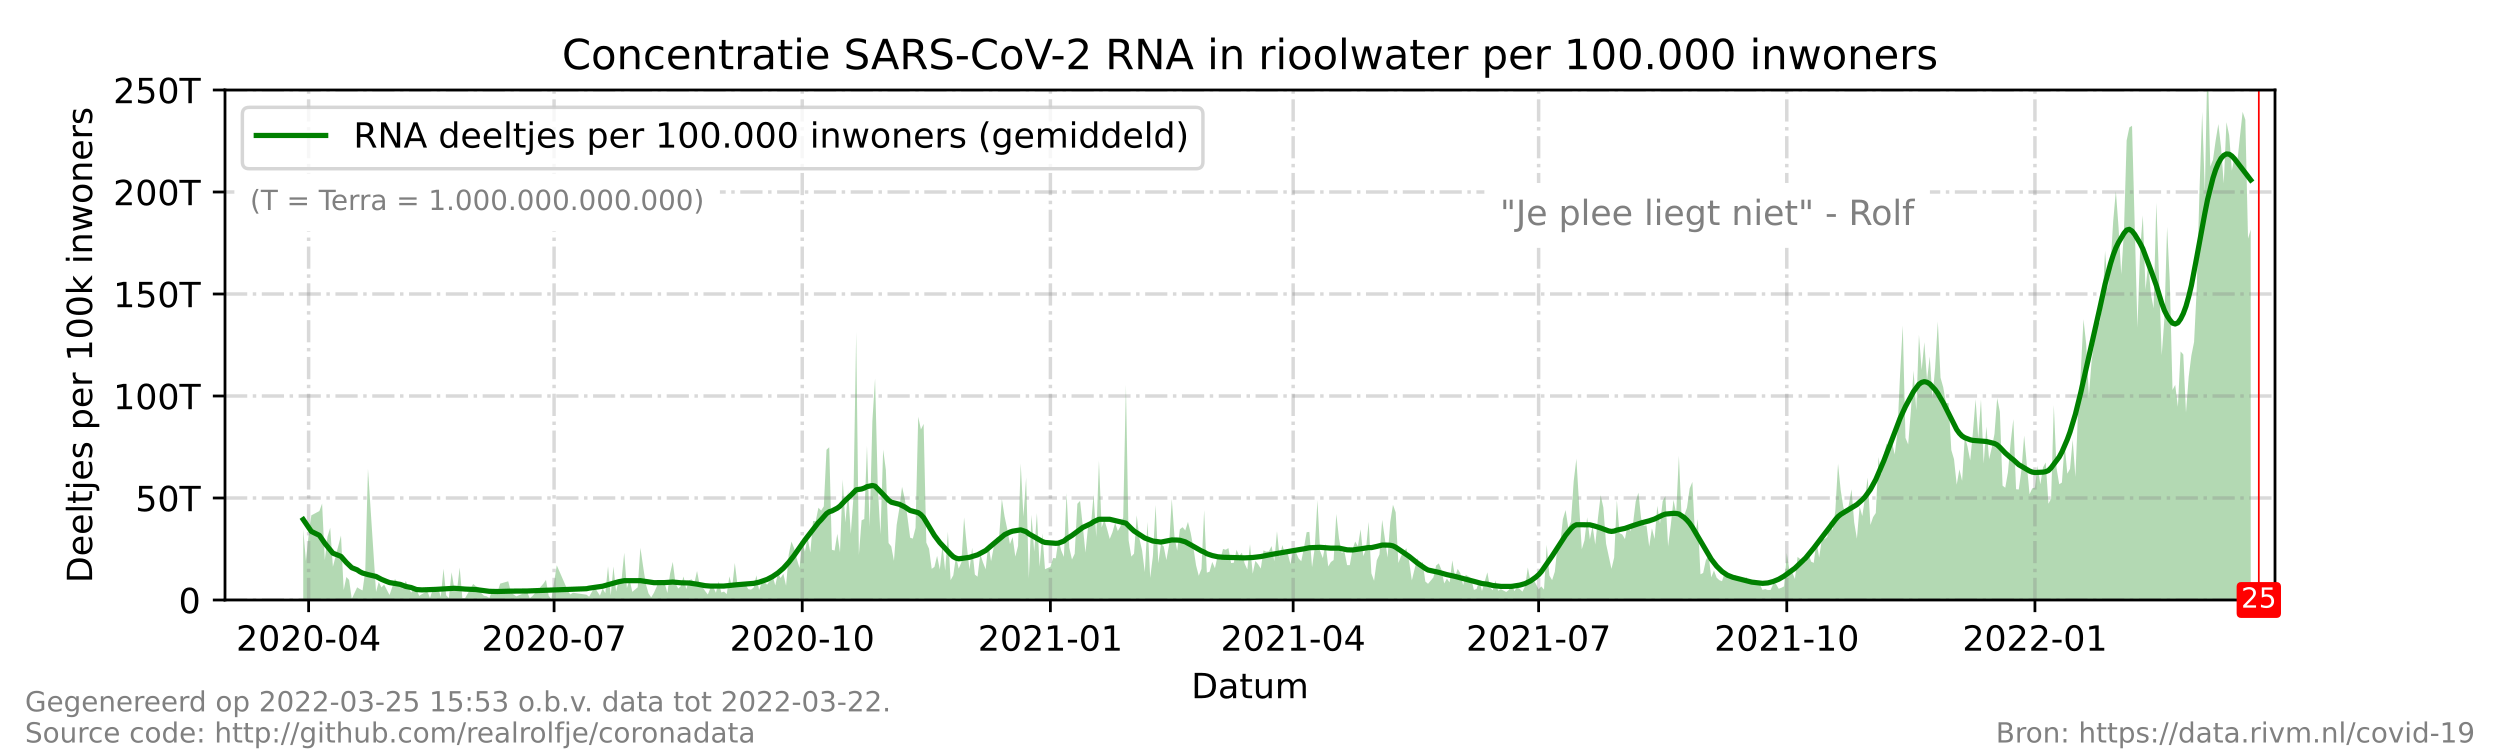 <?xml version="1.0" encoding="utf-8" standalone="no"?>
<!DOCTYPE svg PUBLIC "-//W3C//DTD SVG 1.1//EN"
  "http://www.w3.org/Graphics/SVG/1.1/DTD/svg11.dtd">
<!-- Created with matplotlib (https://matplotlib.org/) -->
<svg height="216pt" version="1.1" viewBox="0 0 720 216" width="720pt" xmlns="http://www.w3.org/2000/svg" xmlns:xlink="http://www.w3.org/1999/xlink">
 <defs>
  <style type="text/css">*{stroke-linecap:butt;stroke-linejoin:round;}</style>
 </defs>
 <g id="figure_1">
  <g id="patch_1">
   <path d="M 0 216 
L 720 216 
L 720 0 
L 0 0 
z
" style="fill:#ffffff;"/>
  </g>
  <g id="axes_1">
   <g id="patch_2">
    <path d="M 64.8 172.8 
L 655.2 172.8 
L 655.2 25.92 
L 64.8 25.92 
z
" style="fill:#ffffff;"/>
   </g>
   <g id="PolyCollection_1">
    <path clip-path="url(#p5fedf4b09d)" d="M 87.328 172.8 
L 87.328 172.8 
L 88.105 172.8 
L 88.882 172.8 
L 89.659 172.8 
L 91.989 172.8 
L 92.766 172.8 
L 93.543 172.8 
L 94.32 172.8 
L 95.097 172.8 
L 95.874 172.8 
L 98.204 172.8 
L 98.981 172.8 
L 99.758 172.8 
L 100.535 172.8 
L 101.312 172.8 
L 102.865 172.8 
L 103.642 172.8 
L 104.419 172.8 
L 105.196 172.8 
L 105.973 172.8 
L 108.303 172.8 
L 109.08 172.8 
L 109.857 172.8 
L 110.634 172.8 
L 111.411 172.8 
L 112.187 172.8 
L 113.741 172.8 
L 115.295 172.8 
L 116.072 172.8 
L 116.848 172.8 
L 118.402 172.8 
L 119.179 172.8 
L 119.956 172.8 
L 120.733 172.8 
L 121.509 172.8 
L 123.063 172.8 
L 123.84 172.8 
L 124.617 172.8 
L 125.394 172.8 
L 126.171 172.8 
L 126.947 172.8 
L 127.724 172.8 
L 128.501 172.8 
L 129.278 172.8 
L 130.055 172.8 
L 130.832 172.8 
L 131.608 172.8 
L 132.385 172.8 
L 133.162 172.8 
L 133.939 172.8 
L 136.269 172.8 
L 137.046 172.8 
L 137.823 172.8 
L 138.6 172.8 
L 139.377 172.8 
L 140.154 172.8 
L 140.931 172.8 
L 141.707 172.8 
L 142.484 172.8 
L 143.261 172.8 
L 144.038 172.8 
L 146.368 172.8 
L 147.145 172.8 
L 147.922 172.8 
L 148.699 172.8 
L 151.806 172.8 
L 152.583 172.8 
L 153.36 172.8 
L 156.467 172.8 
L 157.244 172.8 
L 158.021 172.8 
L 158.798 172.8 
L 160.352 172.8 
L 163.459 172.8 
L 164.236 172.8 
L 165.013 172.8 
L 168.897 172.8 
L 169.674 172.8 
L 171.227 172.8 
L 172.781 172.8 
L 173.558 172.8 
L 174.335 172.8 
L 175.112 172.8 
L 175.888 172.8 
L 176.665 172.8 
L 177.442 172.8 
L 178.219 172.8 
L 178.996 172.8 
L 179.773 172.8 
L 180.549 172.8 
L 181.326 172.8 
L 182.103 172.8 
L 182.88 172.8 
L 183.657 172.8 
L 184.434 172.8 
L 185.211 172.8 
L 185.987 172.8 
L 186.764 172.8 
L 187.541 172.8 
L 188.318 172.8 
L 189.872 172.8 
L 190.648 172.8 
L 191.425 172.8 
L 192.202 172.8 
L 192.979 172.8 
L 193.756 172.8 
L 194.533 172.8 
L 195.309 172.8 
L 196.086 172.8 
L 196.863 172.8 
L 197.64 172.8 
L 198.417 172.8 
L 199.194 172.8 
L 199.971 172.8 
L 200.747 172.8 
L 201.524 172.8 
L 202.301 172.8 
L 203.078 172.8 
L 203.855 172.8 
L 204.632 172.8 
L 205.408 172.8 
L 206.185 172.8 
L 206.962 172.8 
L 207.739 172.8 
L 208.516 172.8 
L 209.293 172.8 
L 210.069 172.8 
L 210.846 172.8 
L 211.623 172.8 
L 212.4 172.8 
L 213.177 172.8 
L 213.954 172.8 
L 214.731 172.8 
L 215.507 172.8 
L 216.284 172.8 
L 217.061 172.8 
L 217.838 172.8 
L 218.615 172.8 
L 219.392 172.8 
L 220.168 172.8 
L 220.945 172.8 
L 221.722 172.8 
L 222.499 172.8 
L 223.276 172.8 
L 224.053 172.8 
L 224.829 172.8 
L 225.606 172.8 
L 226.383 172.8 
L 227.16 172.8 
L 227.937 172.8 
L 228.714 172.8 
L 229.491 172.8 
L 230.267 172.8 
L 231.044 172.8 
L 231.821 172.8 
L 232.598 172.8 
L 233.375 172.8 
L 234.152 172.8 
L 234.928 172.8 
L 235.705 172.8 
L 236.482 172.8 
L 237.259 172.8 
L 238.036 172.8 
L 238.813 172.8 
L 239.589 172.8 
L 240.366 172.8 
L 241.143 172.8 
L 241.92 172.8 
L 242.697 172.8 
L 243.474 172.8 
L 244.251 172.8 
L 245.027 172.8 
L 245.804 172.8 
L 246.581 172.8 
L 247.358 172.8 
L 248.135 172.8 
L 248.912 172.8 
L 249.688 172.8 
L 250.465 172.8 
L 251.242 172.8 
L 252.019 172.8 
L 252.796 172.8 
L 253.573 172.8 
L 254.349 172.8 
L 255.126 172.8 
L 255.903 172.8 
L 256.68 172.8 
L 257.457 172.8 
L 258.234 172.8 
L 259.011 172.8 
L 259.787 172.8 
L 260.564 172.8 
L 261.341 172.8 
L 262.118 172.8 
L 262.895 172.8 
L 263.672 172.8 
L 264.448 172.8 
L 265.225 172.8 
L 266.002 172.8 
L 266.779 172.8 
L 267.556 172.8 
L 268.333 172.8 
L 269.109 172.8 
L 269.886 172.8 
L 270.663 172.8 
L 271.44 172.8 
L 272.217 172.8 
L 272.994 172.8 
L 273.771 172.8 
L 274.547 172.8 
L 275.324 172.8 
L 276.101 172.8 
L 276.878 172.8 
L 277.655 172.8 
L 278.432 172.8 
L 279.208 172.8 
L 279.985 172.8 
L 280.762 172.8 
L 281.539 172.8 
L 282.316 172.8 
L 283.093 172.8 
L 283.869 172.8 
L 284.646 172.8 
L 285.423 172.8 
L 286.2 172.8 
L 286.977 172.8 
L 287.754 172.8 
L 288.531 172.8 
L 289.307 172.8 
L 290.084 172.8 
L 290.861 172.8 
L 291.638 172.8 
L 292.415 172.8 
L 293.192 172.8 
L 293.968 172.8 
L 294.745 172.8 
L 295.522 172.8 
L 296.299 172.8 
L 297.076 172.8 
L 297.853 172.8 
L 298.629 172.8 
L 299.406 172.8 
L 300.183 172.8 
L 300.96 172.8 
L 302.514 172.8 
L 303.291 172.8 
L 304.067 172.8 
L 304.844 172.8 
L 305.621 172.8 
L 306.398 172.8 
L 307.175 172.8 
L 307.952 172.8 
L 308.728 172.8 
L 309.505 172.8 
L 310.282 172.8 
L 311.059 172.8 
L 311.836 172.8 
L 312.613 172.8 
L 313.389 172.8 
L 314.166 172.8 
L 314.943 172.8 
L 315.72 172.8 
L 316.497 172.8 
L 317.274 172.8 
L 318.051 172.8 
L 318.827 172.8 
L 319.604 172.8 
L 320.381 172.8 
L 321.158 172.8 
L 321.935 172.8 
L 322.712 172.8 
L 323.488 172.8 
L 324.265 172.8 
L 325.042 172.8 
L 325.819 172.8 
L 326.596 172.8 
L 327.373 172.8 
L 328.149 172.8 
L 328.926 172.8 
L 329.703 172.8 
L 330.48 172.8 
L 331.257 172.8 
L 332.034 172.8 
L 332.811 172.8 
L 333.587 172.8 
L 334.364 172.8 
L 335.141 172.8 
L 335.918 172.8 
L 336.695 172.8 
L 337.472 172.8 
L 338.248 172.8 
L 339.025 172.8 
L 339.802 172.8 
L 340.579 172.8 
L 341.356 172.8 
L 342.133 172.8 
L 342.909 172.8 
L 343.686 172.8 
L 344.463 172.8 
L 345.24 172.8 
L 346.017 172.8 
L 346.794 172.8 
L 347.571 172.8 
L 348.347 172.8 
L 349.124 172.8 
L 349.901 172.8 
L 350.678 172.8 
L 351.455 172.8 
L 352.232 172.8 
L 353.008 172.8 
L 353.785 172.8 
L 354.562 172.8 
L 355.339 172.8 
L 356.116 172.8 
L 356.893 172.8 
L 357.669 172.8 
L 358.446 172.8 
L 359.223 172.8 
L 360 172.8 
L 360.777 172.8 
L 361.554 172.8 
L 362.331 172.8 
L 363.107 172.8 
L 363.884 172.8 
L 364.661 172.8 
L 365.438 172.8 
L 366.215 172.8 
L 366.992 172.8 
L 367.768 172.8 
L 368.545 172.8 
L 369.322 172.8 
L 370.099 172.8 
L 370.876 172.8 
L 371.653 172.8 
L 372.429 172.8 
L 373.206 172.8 
L 373.983 172.8 
L 374.76 172.8 
L 375.537 172.8 
L 376.314 172.8 
L 377.091 172.8 
L 377.867 172.8 
L 378.644 172.8 
L 379.421 172.8 
L 380.198 172.8 
L 380.975 172.8 
L 381.752 172.8 
L 382.528 172.8 
L 383.305 172.8 
L 384.082 172.8 
L 384.859 172.8 
L 385.636 172.8 
L 386.413 172.8 
L 387.189 172.8 
L 387.966 172.8 
L 388.743 172.8 
L 389.52 172.8 
L 390.297 172.8 
L 391.074 172.8 
L 391.851 172.8 
L 392.627 172.8 
L 393.404 172.8 
L 394.181 172.8 
L 394.958 172.8 
L 395.735 172.8 
L 396.512 172.8 
L 397.288 172.8 
L 398.065 172.8 
L 398.842 172.8 
L 399.619 172.8 
L 400.396 172.8 
L 401.173 172.8 
L 401.949 172.8 
L 402.726 172.8 
L 403.503 172.8 
L 404.28 172.8 
L 405.057 172.8 
L 405.834 172.8 
L 406.611 172.8 
L 407.387 172.8 
L 408.164 172.8 
L 408.941 172.8 
L 409.718 172.8 
L 410.495 172.8 
L 411.272 172.8 
L 412.825 172.8 
L 413.602 172.8 
L 414.379 172.8 
L 415.156 172.8 
L 415.933 172.8 
L 416.709 172.8 
L 417.486 172.8 
L 418.263 172.8 
L 419.04 172.8 
L 419.817 172.8 
L 420.594 172.8 
L 421.371 172.8 
L 422.147 172.8 
L 423.701 172.8 
L 424.478 172.8 
L 425.255 172.8 
L 426.032 172.8 
L 426.808 172.8 
L 428.362 172.8 
L 429.139 172.8 
L 429.916 172.8 
L 430.693 172.8 
L 431.469 172.8 
L 432.246 172.8 
L 433.8 172.8 
L 434.577 172.8 
L 435.354 172.8 
L 436.131 172.8 
L 436.907 172.8 
L 437.684 172.8 
L 438.461 172.8 
L 439.238 172.8 
L 440.015 172.8 
L 440.792 172.8 
L 441.568 172.8 
L 442.345 172.8 
L 443.122 172.8 
L 443.899 172.8 
L 444.676 172.8 
L 445.453 172.8 
L 446.229 172.8 
L 447.006 172.8 
L 447.783 172.8 
L 448.56 172.8 
L 449.337 172.8 
L 450.114 172.8 
L 450.891 172.8 
L 451.667 172.8 
L 452.444 172.8 
L 453.221 172.8 
L 453.998 172.8 
L 455.552 172.8 
L 456.328 172.8 
L 457.105 172.8 
L 457.882 172.8 
L 458.659 172.8 
L 459.436 172.8 
L 460.213 172.8 
L 460.989 172.8 
L 461.766 172.8 
L 462.543 172.8 
L 463.32 172.8 
L 464.097 172.8 
L 464.874 172.8 
L 465.651 172.8 
L 466.427 172.8 
L 467.204 172.8 
L 467.981 172.8 
L 468.758 172.8 
L 469.535 172.8 
L 470.312 172.8 
L 471.088 172.8 
L 471.865 172.8 
L 472.642 172.8 
L 473.419 172.8 
L 474.196 172.8 
L 474.973 172.8 
L 475.749 172.8 
L 476.526 172.8 
L 477.303 172.8 
L 478.08 172.8 
L 478.857 172.8 
L 479.634 172.8 
L 480.411 172.8 
L 481.187 172.8 
L 481.964 172.8 
L 482.741 172.8 
L 483.518 172.8 
L 484.295 172.8 
L 485.072 172.8 
L 485.848 172.8 
L 486.625 172.8 
L 487.402 172.8 
L 488.179 172.8 
L 488.956 172.8 
L 489.733 172.8 
L 490.509 172.8 
L 491.286 172.8 
L 492.063 172.8 
L 492.84 172.8 
L 493.617 172.8 
L 494.394 172.8 
L 495.171 172.8 
L 495.947 172.8 
L 496.724 172.8 
L 497.501 172.8 
L 498.278 172.8 
L 499.055 172.8 
L 499.832 172.8 
L 500.608 172.8 
L 501.385 172.8 
L 502.162 172.8 
L 502.939 172.8 
L 503.716 172.8 
L 504.493 172.8 
L 505.269 172.8 
L 506.046 172.8 
L 506.823 172.8 
L 507.6 172.8 
L 508.377 172.8 
L 509.154 172.8 
L 509.931 172.8 
L 510.707 172.8 
L 511.484 172.8 
L 512.261 172.8 
L 513.038 172.8 
L 513.815 172.8 
L 514.592 172.8 
L 515.368 172.8 
L 516.145 172.8 
L 516.922 172.8 
L 517.699 172.8 
L 518.476 172.8 
L 519.253 172.8 
L 520.029 172.8 
L 520.806 172.8 
L 521.583 172.8 
L 522.36 172.8 
L 523.137 172.8 
L 523.914 172.8 
L 524.691 172.8 
L 525.467 172.8 
L 526.244 172.8 
L 527.021 172.8 
L 527.798 172.8 
L 528.575 172.8 
L 529.352 172.8 
L 530.128 172.8 
L 530.905 172.8 
L 531.682 172.8 
L 532.459 172.8 
L 533.236 172.8 
L 534.013 172.8 
L 534.789 172.8 
L 535.566 172.8 
L 536.343 172.8 
L 537.12 172.8 
L 537.897 172.8 
L 538.674 172.8 
L 539.451 172.8 
L 540.227 172.8 
L 541.004 172.8 
L 541.781 172.8 
L 542.558 172.8 
L 543.335 172.8 
L 544.112 172.8 
L 544.888 172.8 
L 545.665 172.8 
L 546.442 172.8 
L 547.219 172.8 
L 547.996 172.8 
L 548.773 172.8 
L 549.549 172.8 
L 550.326 172.8 
L 551.103 172.8 
L 551.88 172.8 
L 552.657 172.8 
L 553.434 172.8 
L 554.211 172.8 
L 554.987 172.8 
L 555.764 172.8 
L 556.541 172.8 
L 557.318 172.8 
L 558.095 172.8 
L 558.872 172.8 
L 559.648 172.8 
L 560.425 172.8 
L 561.202 172.8 
L 561.979 172.8 
L 562.756 172.8 
L 563.533 172.8 
L 564.309 172.8 
L 565.086 172.8 
L 565.863 172.8 
L 566.64 172.8 
L 567.417 172.8 
L 568.194 172.8 
L 568.971 172.8 
L 569.747 172.8 
L 570.524 172.8 
L 571.301 172.8 
L 572.078 172.8 
L 572.855 172.8 
L 573.632 172.8 
L 574.408 172.8 
L 575.185 172.8 
L 575.962 172.8 
L 576.739 172.8 
L 577.516 172.8 
L 578.293 172.8 
L 579.069 172.8 
L 579.846 172.8 
L 580.623 172.8 
L 581.4 172.8 
L 582.177 172.8 
L 582.954 172.8 
L 583.731 172.8 
L 584.507 172.8 
L 585.284 172.8 
L 586.061 172.8 
L 586.838 172.8 
L 587.615 172.8 
L 588.392 172.8 
L 589.168 172.8 
L 589.945 172.8 
L 590.722 172.8 
L 591.499 172.8 
L 592.276 172.8 
L 593.053 172.8 
L 593.829 172.8 
L 594.606 172.8 
L 595.383 172.8 
L 596.16 172.8 
L 596.937 172.8 
L 597.714 172.8 
L 598.491 172.8 
L 599.267 172.8 
L 600.044 172.8 
L 600.821 172.8 
L 601.598 172.8 
L 602.375 172.8 
L 603.152 172.8 
L 603.928 172.8 
L 604.705 172.8 
L 605.482 172.8 
L 606.259 172.8 
L 607.036 172.8 
L 607.813 172.8 
L 608.589 172.8 
L 609.366 172.8 
L 610.143 172.8 
L 610.92 172.8 
L 611.697 172.8 
L 612.474 172.8 
L 613.251 172.8 
L 614.027 172.8 
L 614.804 172.8 
L 615.581 172.8 
L 616.358 172.8 
L 617.135 172.8 
L 617.912 172.8 
L 618.688 172.8 
L 619.465 172.8 
L 620.242 172.8 
L 621.019 172.8 
L 621.796 172.8 
L 622.573 172.8 
L 623.349 172.8 
L 624.126 172.8 
L 624.903 172.8 
L 625.68 172.8 
L 626.457 172.8 
L 627.234 172.8 
L 628.011 172.8 
L 628.787 172.8 
L 629.564 172.8 
L 630.341 172.8 
L 631.118 172.8 
L 631.895 172.8 
L 632.672 172.8 
L 633.448 172.8 
L 634.225 172.8 
L 635.002 172.8 
L 635.779 172.8 
L 636.556 172.8 
L 637.333 172.8 
L 638.109 172.8 
L 638.886 172.8 
L 639.663 172.8 
L 640.44 172.8 
L 641.217 172.8 
L 641.994 172.8 
L 642.771 172.8 
L 643.547 172.8 
L 644.324 172.8 
L 645.101 172.8 
L 645.878 172.8 
L 646.655 172.8 
L 647.432 172.8 
L 648.208 172.8 
L 648.208 172.8 
L 648.208 66.123 
L 647.432 68.736 
L 646.655 34.502 
L 645.878 32.207 
L 645.101 39.336 
L 644.324 46.797 
L 643.547 45.091 
L 642.771 49.151 
L 641.994 38.896 
L 641.217 35.169 
L 640.44 52.853 
L 639.663 42.463 
L 638.886 35.724 
L 638.109 40.458 
L 637.333 46.046 
L 636.556 48.002 
L 635.779 15.79 
L 635.002 55.341 
L 634.225 32.177 
L 633.448 55.112 
L 632.672 82.743 
L 631.895 98.503 
L 631.118 102.38 
L 630.341 108.529 
L 629.564 118.843 
L 628.787 102.089 
L 628.011 101.221 
L 627.234 117.186 
L 626.457 110.839 
L 625.68 112.325 
L 624.903 81.07 
L 624.126 65.337 
L 623.349 91.715 
L 622.573 102.306 
L 621.796 79.862 
L 621.019 58.321 
L 620.242 88.807 
L 619.465 84.716 
L 618.688 75.806 
L 617.912 83.477 
L 617.135 62.008 
L 616.358 71.922 
L 615.581 94.399 
L 614.804 65.149 
L 614.027 36.217 
L 613.251 36.711 
L 612.474 40.458 
L 611.697 66.624 
L 610.92 79.029 
L 610.143 65.467 
L 609.366 55.005 
L 608.589 63.842 
L 607.813 76.601 
L 607.036 83.116 
L 606.259 72.228 
L 605.482 87.826 
L 604.705 92.967 
L 603.928 92.573 
L 603.152 98.6 
L 602.375 104.075 
L 601.598 113.959 
L 600.821 99.125 
L 600.044 91.959 
L 599.267 106.985 
L 598.491 118.051 
L 597.714 137.382 
L 596.937 126.643 
L 596.16 135.035 
L 595.383 136.421 
L 594.606 127.887 
L 593.829 138.973 
L 593.053 139.454 
L 592.276 134.748 
L 591.499 116.659 
L 590.722 143.604 
L 589.945 145.088 
L 589.168 133.179 
L 588.392 134.62 
L 587.615 139.494 
L 586.838 134.126 
L 586.061 140.422 
L 585.284 140.669 
L 584.507 142.34 
L 583.731 133.891 
L 582.954 125.432 
L 582.177 135.37 
L 581.4 140.976 
L 580.623 140.904 
L 579.846 120.711 
L 579.069 127.361 
L 578.293 136.011 
L 577.516 140.469 
L 576.739 139.874 
L 575.962 118.581 
L 575.185 114.598 
L 574.408 124.969 
L 573.632 128.935 
L 572.855 132.26 
L 572.078 122.798 
L 571.301 133.517 
L 570.524 115.038 
L 569.747 126.258 
L 568.971 114.986 
L 568.194 124.546 
L 567.417 132.617 
L 566.64 128.6 
L 565.863 125.667 
L 565.086 138.506 
L 564.309 135.169 
L 563.533 139.595 
L 562.756 132.239 
L 561.979 129.609 
L 561.202 116.175 
L 560.425 115.984 
L 559.648 111.537 
L 558.872 108.751 
L 558.095 92.597 
L 557.318 105.832 
L 556.541 114.527 
L 555.764 102.647 
L 554.987 109.515 
L 554.211 98.551 
L 553.434 106.581 
L 552.657 96.401 
L 551.88 118.17 
L 551.103 106.739 
L 550.326 118.399 
L 549.549 128 
L 548.773 126.087 
L 547.996 93.698 
L 547.219 107.864 
L 546.442 124.754 
L 545.665 130.881 
L 544.888 127.252 
L 544.112 129.019 
L 543.335 127.783 
L 542.558 130.837 
L 541.781 136.72 
L 541.004 131.618 
L 540.227 147.743 
L 539.451 148.929 
L 538.674 151.202 
L 537.897 137.545 
L 537.12 143.231 
L 536.343 148.628 
L 535.566 145.866 
L 534.789 155.163 
L 534.013 150.504 
L 533.236 140.905 
L 532.459 145.372 
L 531.682 148.199 
L 530.905 146.181 
L 530.128 141.232 
L 529.352 133.536 
L 528.575 147.073 
L 527.798 152.798 
L 527.021 150.03 
L 526.244 154.632 
L 525.467 155.288 
L 524.691 155.305 
L 523.914 160.581 
L 523.137 155.765 
L 522.36 162.105 
L 521.583 161.736 
L 520.806 159.21 
L 520.029 161.774 
L 519.253 161.979 
L 518.476 161.009 
L 517.699 160.385 
L 516.922 166.738 
L 516.145 164.748 
L 515.368 164.375 
L 514.592 159.267 
L 513.815 168.868 
L 513.038 169.27 
L 512.261 169.565 
L 511.484 168.161 
L 510.707 168.136 
L 509.931 169.912 
L 509.154 169.931 
L 508.377 169.657 
L 507.6 169.899 
L 506.823 168.29 
L 506.046 167.45 
L 505.269 166.967 
L 504.493 167.516 
L 503.716 167.551 
L 502.939 166.196 
L 502.162 167.369 
L 501.385 167.549 
L 500.608 167.183 
L 499.832 165.627 
L 499.055 166.19 
L 498.278 165.415 
L 497.501 165.976 
L 496.724 164.828 
L 495.947 167.386 
L 495.171 167.087 
L 494.394 166.365 
L 493.617 164.28 
L 492.84 166.296 
L 492.063 159.911 
L 491.286 161.354 
L 490.509 165.011 
L 489.733 165.4 
L 488.956 149.48 
L 488.179 154.56 
L 487.402 138.785 
L 486.625 140.683 
L 485.848 146.203 
L 485.072 148.405 
L 484.295 148.866 
L 483.518 131.263 
L 482.741 147.86 
L 481.964 143.959 
L 481.187 151.191 
L 480.411 157.33 
L 479.634 142.871 
L 478.857 144.32 
L 478.08 150.817 
L 477.303 145.655 
L 476.526 155.222 
L 475.749 152.134 
L 474.973 157.45 
L 474.196 151.334 
L 473.419 151.401 
L 472.642 149.306 
L 471.865 141.876 
L 471.088 144.407 
L 470.312 150.786 
L 469.535 152.988 
L 468.758 151.163 
L 467.981 155.24 
L 467.204 153.911 
L 466.427 153.573 
L 465.651 144.045 
L 464.874 160.558 
L 464.097 163.834 
L 463.32 160.195 
L 462.543 156.564 
L 461.766 146.177 
L 460.989 142.607 
L 460.213 149.166 
L 459.436 156.828 
L 458.659 151.455 
L 457.882 155.362 
L 457.105 148.976 
L 456.328 155.633 
L 455.552 158.187 
L 453.998 132.107 
L 453.221 138.609 
L 452.444 150.248 
L 451.667 152.009 
L 450.891 146.89 
L 450.114 149.52 
L 449.337 156.573 
L 448.56 157.392 
L 447.783 164.641 
L 447.006 167.073 
L 446.229 165.738 
L 445.453 156.895 
L 444.676 169.804 
L 443.899 168.882 
L 443.122 169.741 
L 442.345 168.195 
L 441.568 166.755 
L 440.792 167.508 
L 440.015 163.429 
L 439.238 168.769 
L 438.461 170.397 
L 437.684 169.63 
L 436.907 169.119 
L 436.131 170.279 
L 435.354 168.007 
L 434.577 169.86 
L 433.8 170.486 
L 432.246 169.687 
L 431.469 170.137 
L 430.693 167.186 
L 429.916 169.981 
L 429.139 169.219 
L 428.362 164.834 
L 426.808 170.209 
L 426.032 167.109 
L 425.255 169.614 
L 424.478 169.903 
L 423.701 166.546 
L 422.147 165.511 
L 421.371 168.517 
L 420.594 165.112 
L 419.817 163.836 
L 419.04 166.111 
L 418.263 161.372 
L 417.486 167.735 
L 416.709 166.64 
L 415.933 168.037 
L 415.156 164.154 
L 414.379 162.259 
L 413.602 162.87 
L 412.825 166.284 
L 411.272 168.138 
L 410.495 167.474 
L 409.718 161.826 
L 408.941 162.652 
L 408.164 160.747 
L 407.387 163.908 
L 406.611 167.155 
L 405.834 161.771 
L 405.057 157.902 
L 404.28 158.833 
L 403.503 160.165 
L 402.726 162.146 
L 401.949 147.54 
L 401.173 145.374 
L 400.396 150.34 
L 399.619 160.552 
L 398.842 155.121 
L 398.065 149.714 
L 397.288 159.667 
L 396.512 161.387 
L 395.735 167.279 
L 394.958 165.136 
L 394.181 150.292 
L 393.404 158.109 
L 392.627 160.172 
L 391.851 152.429 
L 391.074 157.305 
L 390.297 155.956 
L 389.52 158.239 
L 388.743 162.761 
L 387.966 162.766 
L 387.189 158.777 
L 386.413 159.258 
L 385.636 155.08 
L 384.859 148.031 
L 384.082 161.294 
L 383.305 161.849 
L 382.528 163.136 
L 381.752 156.544 
L 380.975 160.739 
L 380.198 158.689 
L 379.421 144.088 
L 378.644 157.76 
L 377.867 163.357 
L 377.091 153.192 
L 376.314 153.273 
L 375.537 157.774 
L 374.76 161.646 
L 373.983 160.771 
L 373.206 158.959 
L 372.429 158.521 
L 371.653 162.451 
L 370.876 159.424 
L 370.099 159.639 
L 369.322 156.971 
L 368.545 160.502 
L 367.768 152.995 
L 366.992 161.669 
L 366.215 157.259 
L 365.438 158.788 
L 364.661 158.859 
L 363.884 158.517 
L 363.107 163.743 
L 362.331 162.49 
L 361.554 161.521 
L 360.777 165.225 
L 360 156.704 
L 359.223 163.998 
L 358.446 162.255 
L 357.669 159.181 
L 356.893 160.051 
L 356.116 158.354 
L 355.339 162.057 
L 354.562 162.161 
L 353.785 157.859 
L 353.008 158.327 
L 352.232 158.09 
L 351.455 161.209 
L 350.678 160.034 
L 349.901 163.662 
L 349.124 161.828 
L 348.347 164.65 
L 347.571 164.921 
L 346.794 146.886 
L 346.017 163.85 
L 345.24 165.823 
L 344.463 162.789 
L 343.686 157.647 
L 342.909 153.449 
L 342.133 150.303 
L 341.356 152.768 
L 340.579 151.825 
L 339.802 152.444 
L 339.025 158.58 
L 338.248 154.513 
L 337.472 143.675 
L 336.695 156.88 
L 335.918 161.296 
L 335.141 157.349 
L 334.364 156.703 
L 333.587 162.191 
L 332.811 145.429 
L 332.034 160.161 
L 331.257 166.42 
L 330.48 150.277 
L 329.703 164.781 
L 328.926 158.572 
L 328.149 155.083 
L 327.373 148.406 
L 326.596 159.452 
L 325.819 160.286 
L 325.042 155.581 
L 324.265 110.835 
L 323.488 149.025 
L 322.712 151.549 
L 321.935 152.947 
L 321.158 150.574 
L 320.381 153.285 
L 319.604 155.22 
L 318.827 152.293 
L 318.051 149.638 
L 317.274 151.938 
L 316.497 132.648 
L 315.72 154.661 
L 314.943 142.454 
L 314.166 151.746 
L 313.389 151.309 
L 312.613 159.153 
L 311.836 151.451 
L 311.059 144.259 
L 310.282 145.095 
L 309.505 159.477 
L 308.728 161.136 
L 307.952 157.747 
L 307.175 142.002 
L 306.398 160.372 
L 305.621 158.503 
L 304.844 155.388 
L 304.067 160.797 
L 303.291 160.709 
L 302.514 163.248 
L 300.96 163.926 
L 300.183 153.605 
L 299.406 163.201 
L 298.629 147.747 
L 297.853 158.883 
L 297.076 148.275 
L 296.299 166.6 
L 295.522 137.556 
L 294.745 148.814 
L 293.968 133.479 
L 293.192 157.272 
L 292.415 160.298 
L 291.638 154.677 
L 290.861 156.703 
L 290.084 152.335 
L 289.307 148.695 
L 288.531 143.686 
L 287.754 154.535 
L 286.977 154.909 
L 286.2 157.525 
L 285.423 161.652 
L 284.646 156.583 
L 283.869 163.963 
L 283.093 161.945 
L 282.316 159.589 
L 281.539 166.076 
L 280.762 165.477 
L 279.985 157.76 
L 279.208 163.986 
L 278.432 157.183 
L 277.655 148.995 
L 276.878 161.988 
L 276.101 163.771 
L 275.324 160.208 
L 274.547 165.685 
L 273.771 167.091 
L 272.994 153.153 
L 272.217 164.363 
L 271.44 157.135 
L 270.663 164.007 
L 269.886 160.083 
L 269.109 163.271 
L 268.333 163.825 
L 267.556 158.017 
L 266.779 156.273 
L 266.002 122.078 
L 265.225 123.703 
L 264.448 120.013 
L 263.672 152.046 
L 262.895 155.108 
L 262.118 154.86 
L 261.341 148.88 
L 260.564 143.621 
L 259.787 140.187 
L 259.011 146.422 
L 258.234 151.205 
L 257.457 161.513 
L 256.68 157.363 
L 255.903 156.385 
L 255.126 135.319 
L 254.349 129.484 
L 253.573 153.901 
L 252.796 140.01 
L 252.019 108.985 
L 251.242 121.34 
L 250.465 151.731 
L 249.688 128.37 
L 248.912 149.479 
L 248.135 149.838 
L 247.358 159.805 
L 246.581 95.699 
L 245.804 142.968 
L 245.027 153.774 
L 244.251 141.239 
L 243.474 150.509 
L 242.697 138.139 
L 241.92 159.078 
L 241.143 153.723 
L 240.366 158.554 
L 239.589 158.335 
L 238.813 128.807 
L 238.036 129.523 
L 237.259 145.813 
L 236.482 147.048 
L 235.705 146.214 
L 234.928 150.073 
L 234.152 150.073 
L 233.375 159.142 
L 232.598 154.818 
L 231.821 158.867 
L 231.044 156.067 
L 230.267 163.574 
L 229.491 161.008 
L 228.714 157.91 
L 227.937 155.967 
L 227.16 159.655 
L 226.383 168.675 
L 225.606 165.222 
L 224.829 166.486 
L 224.053 165.087 
L 223.276 168.603 
L 222.499 165.693 
L 221.722 167.18 
L 220.945 168.395 
L 220.168 167.658 
L 219.392 167.794 
L 218.615 169.932 
L 217.838 165.698 
L 217.061 169.231 
L 216.284 169.814 
L 215.507 169.665 
L 214.731 168.401 
L 213.954 167.596 
L 213.177 168.933 
L 212.4 168.495 
L 211.623 162.115 
L 210.846 169.27 
L 210.069 165.99 
L 209.293 171.105 
L 208.516 170.38 
L 207.739 170.628 
L 206.962 167.431 
L 206.185 170.734 
L 205.408 169.048 
L 204.632 169.278 
L 203.855 171.23 
L 203.078 170.227 
L 202.301 168.967 
L 201.524 168.582 
L 200.747 164.439 
L 199.971 167.948 
L 199.194 166.837 
L 198.417 167.141 
L 197.64 169.696 
L 196.863 166.014 
L 196.086 168.807 
L 195.309 169.511 
L 194.533 167.909 
L 193.756 161.817 
L 192.979 165.234 
L 192.202 170.781 
L 191.425 167.915 
L 190.648 168.631 
L 189.872 167.281 
L 188.318 170.76 
L 187.541 172.032 
L 186.764 170.876 
L 185.987 168.13 
L 185.211 163.103 
L 184.434 157.753 
L 183.657 169.14 
L 182.88 169.796 
L 182.103 170.447 
L 181.326 166.886 
L 180.549 169.361 
L 179.773 159.201 
L 178.996 167.068 
L 178.219 166.97 
L 177.442 170.354 
L 176.665 163.162 
L 175.888 171.495 
L 175.112 163.074 
L 174.335 170.854 
L 173.558 169.478 
L 172.781 171.535 
L 171.227 169.082 
L 169.674 171.844 
L 168.897 171.271 
L 165.013 170.704 
L 164.236 171.206 
L 163.459 169.944 
L 160.352 162.803 
L 158.798 172.525 
L 158.021 171.563 
L 157.244 166.994 
L 156.467 168.131 
L 153.36 171.635 
L 152.583 172.285 
L 151.806 170.453 
L 148.699 171.753 
L 147.922 171.222 
L 147.145 170.533 
L 146.368 167.41 
L 144.038 168.087 
L 143.261 170.575 
L 142.484 171.13 
L 141.707 170.284 
L 140.931 172.202 
L 140.154 171.731 
L 139.377 171.57 
L 138.6 170.811 
L 137.823 169.161 
L 137.046 168.817 
L 136.269 168.178 
L 133.939 172.265 
L 133.162 172.259 
L 132.385 163.423 
L 131.608 170.103 
L 130.832 169.478 
L 130.055 164.808 
L 129.278 172.225 
L 128.501 171.46 
L 127.724 163.762 
L 126.947 171.942 
L 126.171 169.222 
L 125.394 170.437 
L 124.617 169.734 
L 123.84 172.22 
L 123.063 170.275 
L 121.509 171.107 
L 120.733 171.628 
L 119.956 169.759 
L 119.179 169.351 
L 118.402 170.7 
L 116.848 167.293 
L 116.072 169.543 
L 115.295 168.545 
L 113.741 166.755 
L 112.187 171.36 
L 111.411 169.87 
L 110.634 168.36 
L 109.857 169.181 
L 109.08 167.58 
L 108.303 170.451 
L 105.973 135.014 
L 105.196 164.388 
L 104.419 170.045 
L 103.642 169.656 
L 102.865 169.143 
L 101.312 172.472 
L 100.535 167.017 
L 99.758 166.17 
L 98.981 169.959 
L 98.204 154.218 
L 95.874 163.235 
L 95.097 152 
L 94.32 154.566 
L 93.543 161.292 
L 92.766 145.018 
L 91.989 147.177 
L 89.659 148.423 
L 88.882 154.239 
L 88.105 161.571 
L 87.328 152.459 
z
" style="fill:#008000;fill-opacity:0.3;"/>
   </g>
   <g id="matplotlib.axis_1">
    <g id="xtick_1">
     <g id="line2d_1">
      <path clip-path="url(#p5fedf4b09d)" d="M 88.882 172.8 
L 88.882 25.92 
" style="fill:none;stroke:#808080;stroke-dasharray:6.4,1.6,1,1.6;stroke-dashoffset:0;stroke-opacity:0.3;"/>
     </g>
     <g id="line2d_2">
      <defs>
       <path d="M 0 0 
L 0 3.5 
" id="meaf39f695c" style="stroke:#000000;stroke-width:0.8;"/>
      </defs>
      <g>
       <use style="stroke:#000000;stroke-width:0.8;" x="88.882" xlink:href="#meaf39f695c" y="172.8"/>
      </g>
     </g>
     <g id="text_1">
      <!-- 2020-04 -->
      <g transform="translate(67.991 187.398)scale(0.1 -0.1)">
       <defs>
        <path d="M 19.188 8.297 
L 53.609 8.297 
L 53.609 0 
L 7.328 0 
L 7.328 8.297 
Q 12.938 14.109 22.625 23.891 
Q 32.328 33.688 34.812 36.531 
Q 39.547 41.844 41.422 45.531 
Q 43.312 49.219 43.312 52.781 
Q 43.312 58.594 39.234 62.25 
Q 35.156 65.922 28.609 65.922 
Q 23.969 65.922 18.812 64.312 
Q 13.672 62.703 7.812 59.422 
L 7.812 69.391 
Q 13.766 71.781 18.938 73 
Q 24.125 74.219 28.422 74.219 
Q 39.75 74.219 46.484 68.547 
Q 53.219 62.891 53.219 53.422 
Q 53.219 48.922 51.531 44.891 
Q 49.859 40.875 45.406 35.406 
Q 44.188 33.984 37.641 27.219 
Q 31.109 20.453 19.188 8.297 
z
" id="DejaVuSans-50"/>
        <path d="M 31.781 66.406 
Q 24.172 66.406 20.328 58.906 
Q 16.5 51.422 16.5 36.375 
Q 16.5 21.391 20.328 13.891 
Q 24.172 6.391 31.781 6.391 
Q 39.453 6.391 43.281 13.891 
Q 47.125 21.391 47.125 36.375 
Q 47.125 51.422 43.281 58.906 
Q 39.453 66.406 31.781 66.406 
z
M 31.781 74.219 
Q 44.047 74.219 50.516 64.516 
Q 56.984 54.828 56.984 36.375 
Q 56.984 17.969 50.516 8.266 
Q 44.047 -1.422 31.781 -1.422 
Q 19.531 -1.422 13.062 8.266 
Q 6.594 17.969 6.594 36.375 
Q 6.594 54.828 13.062 64.516 
Q 19.531 74.219 31.781 74.219 
z
" id="DejaVuSans-48"/>
        <path d="M 4.891 31.391 
L 31.203 31.391 
L 31.203 23.391 
L 4.891 23.391 
z
" id="DejaVuSans-45"/>
        <path d="M 37.797 64.312 
L 12.891 25.391 
L 37.797 25.391 
z
M 35.203 72.906 
L 47.609 72.906 
L 47.609 25.391 
L 58.016 25.391 
L 58.016 17.188 
L 47.609 17.188 
L 47.609 0 
L 37.797 0 
L 37.797 17.188 
L 4.891 17.188 
L 4.891 26.703 
z
" id="DejaVuSans-52"/>
       </defs>
       <use xlink:href="#DejaVuSans-50"/>
       <use x="63.623" xlink:href="#DejaVuSans-48"/>
       <use x="127.246" xlink:href="#DejaVuSans-50"/>
       <use x="190.869" xlink:href="#DejaVuSans-48"/>
       <use x="254.492" xlink:href="#DejaVuSans-45"/>
       <use x="290.576" xlink:href="#DejaVuSans-48"/>
       <use x="354.199" xlink:href="#DejaVuSans-52"/>
      </g>
     </g>
    </g>
    <g id="xtick_2">
     <g id="line2d_3">
      <path clip-path="url(#p5fedf4b09d)" d="M 159.575 172.8 
L 159.575 25.92 
" style="fill:none;stroke:#808080;stroke-dasharray:6.4,1.6,1,1.6;stroke-dashoffset:0;stroke-opacity:0.3;"/>
     </g>
     <g id="line2d_4">
      <g>
       <use style="stroke:#000000;stroke-width:0.8;" x="159.575" xlink:href="#meaf39f695c" y="172.8"/>
      </g>
     </g>
     <g id="text_2">
      <!-- 2020-07 -->
      <g transform="translate(138.683 187.398)scale(0.1 -0.1)">
       <defs>
        <path d="M 8.203 72.906 
L 55.078 72.906 
L 55.078 68.703 
L 28.609 0 
L 18.312 0 
L 43.219 64.594 
L 8.203 64.594 
z
" id="DejaVuSans-55"/>
       </defs>
       <use xlink:href="#DejaVuSans-50"/>
       <use x="63.623" xlink:href="#DejaVuSans-48"/>
       <use x="127.246" xlink:href="#DejaVuSans-50"/>
       <use x="190.869" xlink:href="#DejaVuSans-48"/>
       <use x="254.492" xlink:href="#DejaVuSans-45"/>
       <use x="290.576" xlink:href="#DejaVuSans-48"/>
       <use x="354.199" xlink:href="#DejaVuSans-55"/>
      </g>
     </g>
    </g>
    <g id="xtick_3">
     <g id="line2d_5">
      <path clip-path="url(#p5fedf4b09d)" d="M 231.044 172.8 
L 231.044 25.92 
" style="fill:none;stroke:#808080;stroke-dasharray:6.4,1.6,1,1.6;stroke-dashoffset:0;stroke-opacity:0.3;"/>
     </g>
     <g id="line2d_6">
      <g>
       <use style="stroke:#000000;stroke-width:0.8;" x="231.044" xlink:href="#meaf39f695c" y="172.8"/>
      </g>
     </g>
     <g id="text_3">
      <!-- 2020-10 -->
      <g transform="translate(210.153 187.398)scale(0.1 -0.1)">
       <defs>
        <path d="M 12.406 8.297 
L 28.516 8.297 
L 28.516 63.922 
L 10.984 60.406 
L 10.984 69.391 
L 28.422 72.906 
L 38.281 72.906 
L 38.281 8.297 
L 54.391 8.297 
L 54.391 0 
L 12.406 0 
z
" id="DejaVuSans-49"/>
       </defs>
       <use xlink:href="#DejaVuSans-50"/>
       <use x="63.623" xlink:href="#DejaVuSans-48"/>
       <use x="127.246" xlink:href="#DejaVuSans-50"/>
       <use x="190.869" xlink:href="#DejaVuSans-48"/>
       <use x="254.492" xlink:href="#DejaVuSans-45"/>
       <use x="290.576" xlink:href="#DejaVuSans-49"/>
       <use x="354.199" xlink:href="#DejaVuSans-48"/>
      </g>
     </g>
    </g>
    <g id="xtick_4">
     <g id="line2d_7">
      <path clip-path="url(#p5fedf4b09d)" d="M 302.514 172.8 
L 302.514 25.92 
" style="fill:none;stroke:#808080;stroke-dasharray:6.4,1.6,1,1.6;stroke-dashoffset:0;stroke-opacity:0.3;"/>
     </g>
     <g id="line2d_8">
      <g>
       <use style="stroke:#000000;stroke-width:0.8;" x="302.514" xlink:href="#meaf39f695c" y="172.8"/>
      </g>
     </g>
     <g id="text_4">
      <!-- 2021-01 -->
      <g transform="translate(281.622 187.398)scale(0.1 -0.1)">
       <use xlink:href="#DejaVuSans-50"/>
       <use x="63.623" xlink:href="#DejaVuSans-48"/>
       <use x="127.246" xlink:href="#DejaVuSans-50"/>
       <use x="190.869" xlink:href="#DejaVuSans-49"/>
       <use x="254.492" xlink:href="#DejaVuSans-45"/>
       <use x="290.576" xlink:href="#DejaVuSans-48"/>
       <use x="354.199" xlink:href="#DejaVuSans-49"/>
      </g>
     </g>
    </g>
    <g id="xtick_5">
     <g id="line2d_9">
      <path clip-path="url(#p5fedf4b09d)" d="M 372.429 172.8 
L 372.429 25.92 
" style="fill:none;stroke:#808080;stroke-dasharray:6.4,1.6,1,1.6;stroke-dashoffset:0;stroke-opacity:0.3;"/>
     </g>
     <g id="line2d_10">
      <g>
       <use style="stroke:#000000;stroke-width:0.8;" x="372.429" xlink:href="#meaf39f695c" y="172.8"/>
      </g>
     </g>
     <g id="text_5">
      <!-- 2021-04 -->
      <g transform="translate(351.538 187.398)scale(0.1 -0.1)">
       <use xlink:href="#DejaVuSans-50"/>
       <use x="63.623" xlink:href="#DejaVuSans-48"/>
       <use x="127.246" xlink:href="#DejaVuSans-50"/>
       <use x="190.869" xlink:href="#DejaVuSans-49"/>
       <use x="254.492" xlink:href="#DejaVuSans-45"/>
       <use x="290.576" xlink:href="#DejaVuSans-48"/>
       <use x="354.199" xlink:href="#DejaVuSans-52"/>
      </g>
     </g>
    </g>
    <g id="xtick_6">
     <g id="line2d_11">
      <path clip-path="url(#p5fedf4b09d)" d="M 443.122 172.8 
L 443.122 25.92 
" style="fill:none;stroke:#808080;stroke-dasharray:6.4,1.6,1,1.6;stroke-dashoffset:0;stroke-opacity:0.3;"/>
     </g>
     <g id="line2d_12">
      <g>
       <use style="stroke:#000000;stroke-width:0.8;" x="443.122" xlink:href="#meaf39f695c" y="172.8"/>
      </g>
     </g>
     <g id="text_6">
      <!-- 2021-07 -->
      <g transform="translate(422.231 187.398)scale(0.1 -0.1)">
       <use xlink:href="#DejaVuSans-50"/>
       <use x="63.623" xlink:href="#DejaVuSans-48"/>
       <use x="127.246" xlink:href="#DejaVuSans-50"/>
       <use x="190.869" xlink:href="#DejaVuSans-49"/>
       <use x="254.492" xlink:href="#DejaVuSans-45"/>
       <use x="290.576" xlink:href="#DejaVuSans-48"/>
       <use x="354.199" xlink:href="#DejaVuSans-55"/>
      </g>
     </g>
    </g>
    <g id="xtick_7">
     <g id="line2d_13">
      <path clip-path="url(#p5fedf4b09d)" d="M 514.592 172.8 
L 514.592 25.92 
" style="fill:none;stroke:#808080;stroke-dasharray:6.4,1.6,1,1.6;stroke-dashoffset:0;stroke-opacity:0.3;"/>
     </g>
     <g id="line2d_14">
      <g>
       <use style="stroke:#000000;stroke-width:0.8;" x="514.592" xlink:href="#meaf39f695c" y="172.8"/>
      </g>
     </g>
     <g id="text_7">
      <!-- 2021-10 -->
      <g transform="translate(493.7 187.398)scale(0.1 -0.1)">
       <use xlink:href="#DejaVuSans-50"/>
       <use x="63.623" xlink:href="#DejaVuSans-48"/>
       <use x="127.246" xlink:href="#DejaVuSans-50"/>
       <use x="190.869" xlink:href="#DejaVuSans-49"/>
       <use x="254.492" xlink:href="#DejaVuSans-45"/>
       <use x="290.576" xlink:href="#DejaVuSans-49"/>
       <use x="354.199" xlink:href="#DejaVuSans-48"/>
      </g>
     </g>
    </g>
    <g id="xtick_8">
     <g id="line2d_15">
      <path clip-path="url(#p5fedf4b09d)" d="M 586.061 172.8 
L 586.061 25.92 
" style="fill:none;stroke:#808080;stroke-dasharray:6.4,1.6,1,1.6;stroke-dashoffset:0;stroke-opacity:0.3;"/>
     </g>
     <g id="line2d_16">
      <g>
       <use style="stroke:#000000;stroke-width:0.8;" x="586.061" xlink:href="#meaf39f695c" y="172.8"/>
      </g>
     </g>
     <g id="text_8">
      <!-- 2022-01 -->
      <g transform="translate(565.17 187.398)scale(0.1 -0.1)">
       <use xlink:href="#DejaVuSans-50"/>
       <use x="63.623" xlink:href="#DejaVuSans-48"/>
       <use x="127.246" xlink:href="#DejaVuSans-50"/>
       <use x="190.869" xlink:href="#DejaVuSans-50"/>
       <use x="254.492" xlink:href="#DejaVuSans-45"/>
       <use x="290.576" xlink:href="#DejaVuSans-48"/>
       <use x="354.199" xlink:href="#DejaVuSans-49"/>
      </g>
     </g>
    </g>
    <g id="text_9">
     <!-- Datum -->
     <g transform="translate(343.087 201.077)scale(0.1 -0.1)">
      <defs>
       <path d="M 19.672 64.797 
L 19.672 8.109 
L 31.594 8.109 
Q 46.688 8.109 53.688 14.938 
Q 60.688 21.781 60.688 36.531 
Q 60.688 51.172 53.688 57.984 
Q 46.688 64.797 31.594 64.797 
z
M 9.812 72.906 
L 30.078 72.906 
Q 51.266 72.906 61.172 64.094 
Q 71.094 55.281 71.094 36.531 
Q 71.094 17.672 61.125 8.828 
Q 51.172 0 30.078 0 
L 9.812 0 
z
" id="DejaVuSans-68"/>
       <path d="M 34.281 27.484 
Q 23.391 27.484 19.188 25 
Q 14.984 22.516 14.984 16.5 
Q 14.984 11.719 18.141 8.906 
Q 21.297 6.109 26.703 6.109 
Q 34.188 6.109 38.703 11.406 
Q 43.219 16.703 43.219 25.484 
L 43.219 27.484 
z
M 52.203 31.203 
L 52.203 0 
L 43.219 0 
L 43.219 8.297 
Q 40.141 3.328 35.547 0.953 
Q 30.953 -1.422 24.312 -1.422 
Q 15.922 -1.422 10.953 3.297 
Q 6 8.016 6 15.922 
Q 6 25.141 12.172 29.828 
Q 18.359 34.516 30.609 34.516 
L 43.219 34.516 
L 43.219 35.406 
Q 43.219 41.609 39.141 45 
Q 35.062 48.391 27.688 48.391 
Q 23 48.391 18.547 47.266 
Q 14.109 46.141 10.016 43.891 
L 10.016 52.203 
Q 14.938 54.109 19.578 55.047 
Q 24.219 56 28.609 56 
Q 40.484 56 46.344 49.844 
Q 52.203 43.703 52.203 31.203 
z
" id="DejaVuSans-97"/>
       <path d="M 18.312 70.219 
L 18.312 54.688 
L 36.812 54.688 
L 36.812 47.703 
L 18.312 47.703 
L 18.312 18.016 
Q 18.312 11.328 20.141 9.422 
Q 21.969 7.516 27.594 7.516 
L 36.812 7.516 
L 36.812 0 
L 27.594 0 
Q 17.188 0 13.234 3.875 
Q 9.281 7.766 9.281 18.016 
L 9.281 47.703 
L 2.688 47.703 
L 2.688 54.688 
L 9.281 54.688 
L 9.281 70.219 
z
" id="DejaVuSans-116"/>
       <path d="M 8.5 21.578 
L 8.5 54.688 
L 17.484 54.688 
L 17.484 21.922 
Q 17.484 14.156 20.5 10.266 
Q 23.531 6.391 29.594 6.391 
Q 36.859 6.391 41.078 11.031 
Q 45.312 15.672 45.312 23.688 
L 45.312 54.688 
L 54.297 54.688 
L 54.297 0 
L 45.312 0 
L 45.312 8.406 
Q 42.047 3.422 37.719 1 
Q 33.406 -1.422 27.688 -1.422 
Q 18.266 -1.422 13.375 4.438 
Q 8.5 10.297 8.5 21.578 
z
M 31.109 56 
z
" id="DejaVuSans-117"/>
       <path d="M 52 44.188 
Q 55.375 50.25 60.062 53.125 
Q 64.75 56 71.094 56 
Q 79.641 56 84.281 50.016 
Q 88.922 44.047 88.922 33.016 
L 88.922 0 
L 79.891 0 
L 79.891 32.719 
Q 79.891 40.578 77.094 44.375 
Q 74.312 48.188 68.609 48.188 
Q 61.625 48.188 57.562 43.547 
Q 53.516 38.922 53.516 30.906 
L 53.516 0 
L 44.484 0 
L 44.484 32.719 
Q 44.484 40.625 41.703 44.406 
Q 38.922 48.188 33.109 48.188 
Q 26.219 48.188 22.156 43.531 
Q 18.109 38.875 18.109 30.906 
L 18.109 0 
L 9.078 0 
L 9.078 54.688 
L 18.109 54.688 
L 18.109 46.188 
Q 21.188 51.219 25.484 53.609 
Q 29.781 56 35.688 56 
Q 41.656 56 45.828 52.969 
Q 50 49.953 52 44.188 
z
" id="DejaVuSans-109"/>
      </defs>
      <use xlink:href="#DejaVuSans-68"/>
      <use x="77.002" xlink:href="#DejaVuSans-97"/>
      <use x="138.281" xlink:href="#DejaVuSans-116"/>
      <use x="177.49" xlink:href="#DejaVuSans-117"/>
      <use x="240.869" xlink:href="#DejaVuSans-109"/>
     </g>
    </g>
   </g>
   <g id="matplotlib.axis_2">
    <g id="ytick_1">
     <g id="line2d_17">
      <path clip-path="url(#p5fedf4b09d)" d="M 64.8 172.8 
L 655.2 172.8 
" style="fill:none;stroke:#808080;stroke-dasharray:6.4,1.6,1,1.6;stroke-dashoffset:0;stroke-opacity:0.3;"/>
     </g>
     <g id="line2d_18">
      <defs>
       <path d="M 0 0 
L -3.5 0 
" id="mcb8180e996" style="stroke:#000000;stroke-width:0.8;"/>
      </defs>
      <g>
       <use style="stroke:#000000;stroke-width:0.8;" x="64.8" xlink:href="#mcb8180e996" y="172.8"/>
      </g>
     </g>
     <g id="text_10">
      <!-- 0 -->
      <g transform="translate(51.438 176.599)scale(0.1 -0.1)">
       <use xlink:href="#DejaVuSans-48"/>
      </g>
     </g>
    </g>
    <g id="ytick_2">
     <g id="line2d_19">
      <path clip-path="url(#p5fedf4b09d)" d="M 64.8 143.424 
L 655.2 143.424 
" style="fill:none;stroke:#808080;stroke-dasharray:6.4,1.6,1,1.6;stroke-dashoffset:0;stroke-opacity:0.3;"/>
     </g>
     <g id="line2d_20">
      <g>
       <use style="stroke:#000000;stroke-width:0.8;" x="64.8" xlink:href="#mcb8180e996" y="143.424"/>
      </g>
     </g>
     <g id="text_11">
      <!-- 50T -->
      <g transform="translate(38.967 147.223)scale(0.1 -0.1)">
       <defs>
        <path d="M 10.797 72.906 
L 49.516 72.906 
L 49.516 64.594 
L 19.828 64.594 
L 19.828 46.734 
Q 21.969 47.469 24.109 47.828 
Q 26.266 48.188 28.422 48.188 
Q 40.625 48.188 47.75 41.5 
Q 54.891 34.812 54.891 23.391 
Q 54.891 11.625 47.562 5.094 
Q 40.234 -1.422 26.906 -1.422 
Q 22.312 -1.422 17.547 -0.641 
Q 12.797 0.141 7.719 1.703 
L 7.719 11.625 
Q 12.109 9.234 16.797 8.062 
Q 21.484 6.891 26.703 6.891 
Q 35.156 6.891 40.078 11.328 
Q 45.016 15.766 45.016 23.391 
Q 45.016 31 40.078 35.438 
Q 35.156 39.891 26.703 39.891 
Q 22.75 39.891 18.812 39.016 
Q 14.891 38.141 10.797 36.281 
z
" id="DejaVuSans-53"/>
        <path d="M -0.297 72.906 
L 61.375 72.906 
L 61.375 64.594 
L 35.5 64.594 
L 35.5 0 
L 25.594 0 
L 25.594 64.594 
L -0.297 64.594 
z
" id="DejaVuSans-84"/>
       </defs>
       <use xlink:href="#DejaVuSans-53"/>
       <use x="63.623" xlink:href="#DejaVuSans-48"/>
       <use x="127.246" xlink:href="#DejaVuSans-84"/>
      </g>
     </g>
    </g>
    <g id="ytick_3">
     <g id="line2d_21">
      <path clip-path="url(#p5fedf4b09d)" d="M 64.8 114.048 
L 655.2 114.048 
" style="fill:none;stroke:#808080;stroke-dasharray:6.4,1.6,1,1.6;stroke-dashoffset:0;stroke-opacity:0.3;"/>
     </g>
     <g id="line2d_22">
      <g>
       <use style="stroke:#000000;stroke-width:0.8;" x="64.8" xlink:href="#mcb8180e996" y="114.048"/>
      </g>
     </g>
     <g id="text_12">
      <!-- 100T -->
      <g transform="translate(32.605 117.847)scale(0.1 -0.1)">
       <use xlink:href="#DejaVuSans-49"/>
       <use x="63.623" xlink:href="#DejaVuSans-48"/>
       <use x="127.246" xlink:href="#DejaVuSans-48"/>
       <use x="190.869" xlink:href="#DejaVuSans-84"/>
      </g>
     </g>
    </g>
    <g id="ytick_4">
     <g id="line2d_23">
      <path clip-path="url(#p5fedf4b09d)" d="M 64.8 84.672 
L 655.2 84.672 
" style="fill:none;stroke:#808080;stroke-dasharray:6.4,1.6,1,1.6;stroke-dashoffset:0;stroke-opacity:0.3;"/>
     </g>
     <g id="line2d_24">
      <g>
       <use style="stroke:#000000;stroke-width:0.8;" x="64.8" xlink:href="#mcb8180e996" y="84.672"/>
      </g>
     </g>
     <g id="text_13">
      <!-- 150T -->
      <g transform="translate(32.605 88.471)scale(0.1 -0.1)">
       <use xlink:href="#DejaVuSans-49"/>
       <use x="63.623" xlink:href="#DejaVuSans-53"/>
       <use x="127.246" xlink:href="#DejaVuSans-48"/>
       <use x="190.869" xlink:href="#DejaVuSans-84"/>
      </g>
     </g>
    </g>
    <g id="ytick_5">
     <g id="line2d_25">
      <path clip-path="url(#p5fedf4b09d)" d="M 64.8 55.296 
L 655.2 55.296 
" style="fill:none;stroke:#808080;stroke-dasharray:6.4,1.6,1,1.6;stroke-dashoffset:0;stroke-opacity:0.3;"/>
     </g>
     <g id="line2d_26">
      <g>
       <use style="stroke:#000000;stroke-width:0.8;" x="64.8" xlink:href="#mcb8180e996" y="55.296"/>
      </g>
     </g>
     <g id="text_14">
      <!-- 200T -->
      <g transform="translate(32.605 59.095)scale(0.1 -0.1)">
       <use xlink:href="#DejaVuSans-50"/>
       <use x="63.623" xlink:href="#DejaVuSans-48"/>
       <use x="127.246" xlink:href="#DejaVuSans-48"/>
       <use x="190.869" xlink:href="#DejaVuSans-84"/>
      </g>
     </g>
    </g>
    <g id="ytick_6">
     <g id="line2d_27">
      <path clip-path="url(#p5fedf4b09d)" d="M 64.8 25.92 
L 655.2 25.92 
" style="fill:none;stroke:#808080;stroke-dasharray:6.4,1.6,1,1.6;stroke-dashoffset:0;stroke-opacity:0.3;"/>
     </g>
     <g id="line2d_28">
      <g>
       <use style="stroke:#000000;stroke-width:0.8;" x="64.8" xlink:href="#mcb8180e996" y="25.92"/>
      </g>
     </g>
     <g id="text_15">
      <!-- 250T -->
      <g transform="translate(32.605 29.719)scale(0.1 -0.1)">
       <use xlink:href="#DejaVuSans-50"/>
       <use x="63.623" xlink:href="#DejaVuSans-53"/>
       <use x="127.246" xlink:href="#DejaVuSans-48"/>
       <use x="190.869" xlink:href="#DejaVuSans-84"/>
      </g>
     </g>
    </g>
    <g id="text_16">
     <!-- Deeltjes per 100k inwoners -->
     <g transform="translate(26.525 167.907)rotate(-90)scale(0.1 -0.1)">
      <defs>
       <path d="M 56.203 29.594 
L 56.203 25.203 
L 14.891 25.203 
Q 15.484 15.922 20.484 11.062 
Q 25.484 6.203 34.422 6.203 
Q 39.594 6.203 44.453 7.469 
Q 49.312 8.734 54.109 11.281 
L 54.109 2.781 
Q 49.266 0.734 44.188 -0.344 
Q 39.109 -1.422 33.891 -1.422 
Q 20.797 -1.422 13.156 6.188 
Q 5.516 13.812 5.516 26.812 
Q 5.516 40.234 12.766 48.109 
Q 20.016 56 32.328 56 
Q 43.359 56 49.781 48.891 
Q 56.203 41.797 56.203 29.594 
z
M 47.219 32.234 
Q 47.125 39.594 43.094 43.984 
Q 39.062 48.391 32.422 48.391 
Q 24.906 48.391 20.391 44.141 
Q 15.875 39.891 15.188 32.172 
z
" id="DejaVuSans-101"/>
       <path d="M 9.422 75.984 
L 18.406 75.984 
L 18.406 0 
L 9.422 0 
z
" id="DejaVuSans-108"/>
       <path d="M 9.422 54.688 
L 18.406 54.688 
L 18.406 -0.984 
Q 18.406 -11.422 14.422 -16.109 
Q 10.453 -20.797 1.609 -20.797 
L -1.812 -20.797 
L -1.812 -13.188 
L 0.594 -13.188 
Q 5.719 -13.188 7.562 -10.812 
Q 9.422 -8.453 9.422 -0.984 
z
M 9.422 75.984 
L 18.406 75.984 
L 18.406 64.594 
L 9.422 64.594 
z
" id="DejaVuSans-106"/>
       <path d="M 44.281 53.078 
L 44.281 44.578 
Q 40.484 46.531 36.375 47.5 
Q 32.281 48.484 27.875 48.484 
Q 21.188 48.484 17.844 46.438 
Q 14.5 44.391 14.5 40.281 
Q 14.5 37.156 16.891 35.375 
Q 19.281 33.594 26.516 31.984 
L 29.594 31.297 
Q 39.156 29.25 43.188 25.516 
Q 47.219 21.781 47.219 15.094 
Q 47.219 7.469 41.188 3.016 
Q 35.156 -1.422 24.609 -1.422 
Q 20.219 -1.422 15.453 -0.562 
Q 10.688 0.297 5.422 2 
L 5.422 11.281 
Q 10.406 8.688 15.234 7.391 
Q 20.062 6.109 24.812 6.109 
Q 31.156 6.109 34.562 8.281 
Q 37.984 10.453 37.984 14.406 
Q 37.984 18.062 35.516 20.016 
Q 33.062 21.969 24.703 23.781 
L 21.578 24.516 
Q 13.234 26.266 9.516 29.906 
Q 5.812 33.547 5.812 39.891 
Q 5.812 47.609 11.281 51.797 
Q 16.75 56 26.812 56 
Q 31.781 56 36.172 55.266 
Q 40.578 54.547 44.281 53.078 
z
" id="DejaVuSans-115"/>
       <path id="DejaVuSans-32"/>
       <path d="M 18.109 8.203 
L 18.109 -20.797 
L 9.078 -20.797 
L 9.078 54.688 
L 18.109 54.688 
L 18.109 46.391 
Q 20.953 51.266 25.266 53.625 
Q 29.594 56 35.594 56 
Q 45.562 56 51.781 48.094 
Q 58.016 40.188 58.016 27.297 
Q 58.016 14.406 51.781 6.484 
Q 45.562 -1.422 35.594 -1.422 
Q 29.594 -1.422 25.266 0.953 
Q 20.953 3.328 18.109 8.203 
z
M 48.688 27.297 
Q 48.688 37.203 44.609 42.844 
Q 40.531 48.484 33.406 48.484 
Q 26.266 48.484 22.188 42.844 
Q 18.109 37.203 18.109 27.297 
Q 18.109 17.391 22.188 11.75 
Q 26.266 6.109 33.406 6.109 
Q 40.531 6.109 44.609 11.75 
Q 48.688 17.391 48.688 27.297 
z
" id="DejaVuSans-112"/>
       <path d="M 41.109 46.297 
Q 39.594 47.172 37.812 47.578 
Q 36.031 48 33.891 48 
Q 26.266 48 22.188 43.047 
Q 18.109 38.094 18.109 28.812 
L 18.109 0 
L 9.078 0 
L 9.078 54.688 
L 18.109 54.688 
L 18.109 46.188 
Q 20.953 51.172 25.484 53.578 
Q 30.031 56 36.531 56 
Q 37.453 56 38.578 55.875 
Q 39.703 55.766 41.062 55.516 
z
" id="DejaVuSans-114"/>
       <path d="M 9.078 75.984 
L 18.109 75.984 
L 18.109 31.109 
L 44.922 54.688 
L 56.391 54.688 
L 27.391 29.109 
L 57.625 0 
L 45.906 0 
L 18.109 26.703 
L 18.109 0 
L 9.078 0 
z
" id="DejaVuSans-107"/>
       <path d="M 9.422 54.688 
L 18.406 54.688 
L 18.406 0 
L 9.422 0 
z
M 9.422 75.984 
L 18.406 75.984 
L 18.406 64.594 
L 9.422 64.594 
z
" id="DejaVuSans-105"/>
       <path d="M 54.891 33.016 
L 54.891 0 
L 45.906 0 
L 45.906 32.719 
Q 45.906 40.484 42.875 44.328 
Q 39.844 48.188 33.797 48.188 
Q 26.516 48.188 22.312 43.547 
Q 18.109 38.922 18.109 30.906 
L 18.109 0 
L 9.078 0 
L 9.078 54.688 
L 18.109 54.688 
L 18.109 46.188 
Q 21.344 51.125 25.703 53.562 
Q 30.078 56 35.797 56 
Q 45.219 56 50.047 50.172 
Q 54.891 44.344 54.891 33.016 
z
" id="DejaVuSans-110"/>
       <path d="M 4.203 54.688 
L 13.188 54.688 
L 24.422 12.016 
L 35.594 54.688 
L 46.188 54.688 
L 57.422 12.016 
L 68.609 54.688 
L 77.594 54.688 
L 63.281 0 
L 52.688 0 
L 40.922 44.828 
L 29.109 0 
L 18.5 0 
z
" id="DejaVuSans-119"/>
       <path d="M 30.609 48.391 
Q 23.391 48.391 19.188 42.75 
Q 14.984 37.109 14.984 27.297 
Q 14.984 17.484 19.156 11.844 
Q 23.344 6.203 30.609 6.203 
Q 37.797 6.203 41.984 11.859 
Q 46.188 17.531 46.188 27.297 
Q 46.188 37.016 41.984 42.703 
Q 37.797 48.391 30.609 48.391 
z
M 30.609 56 
Q 42.328 56 49.016 48.375 
Q 55.719 40.766 55.719 27.297 
Q 55.719 13.875 49.016 6.219 
Q 42.328 -1.422 30.609 -1.422 
Q 18.844 -1.422 12.172 6.219 
Q 5.516 13.875 5.516 27.297 
Q 5.516 40.766 12.172 48.375 
Q 18.844 56 30.609 56 
z
" id="DejaVuSans-111"/>
      </defs>
      <use xlink:href="#DejaVuSans-68"/>
      <use x="77.002" xlink:href="#DejaVuSans-101"/>
      <use x="138.525" xlink:href="#DejaVuSans-101"/>
      <use x="200.049" xlink:href="#DejaVuSans-108"/>
      <use x="227.832" xlink:href="#DejaVuSans-116"/>
      <use x="267.041" xlink:href="#DejaVuSans-106"/>
      <use x="294.824" xlink:href="#DejaVuSans-101"/>
      <use x="356.348" xlink:href="#DejaVuSans-115"/>
      <use x="408.447" xlink:href="#DejaVuSans-32"/>
      <use x="440.234" xlink:href="#DejaVuSans-112"/>
      <use x="503.711" xlink:href="#DejaVuSans-101"/>
      <use x="565.234" xlink:href="#DejaVuSans-114"/>
      <use x="606.348" xlink:href="#DejaVuSans-32"/>
      <use x="638.135" xlink:href="#DejaVuSans-49"/>
      <use x="701.758" xlink:href="#DejaVuSans-48"/>
      <use x="765.381" xlink:href="#DejaVuSans-48"/>
      <use x="829.004" xlink:href="#DejaVuSans-107"/>
      <use x="886.914" xlink:href="#DejaVuSans-32"/>
      <use x="918.701" xlink:href="#DejaVuSans-105"/>
      <use x="946.484" xlink:href="#DejaVuSans-110"/>
      <use x="1009.863" xlink:href="#DejaVuSans-119"/>
      <use x="1091.65" xlink:href="#DejaVuSans-111"/>
      <use x="1152.832" xlink:href="#DejaVuSans-110"/>
      <use x="1216.211" xlink:href="#DejaVuSans-101"/>
      <use x="1277.734" xlink:href="#DejaVuSans-114"/>
      <use x="1318.848" xlink:href="#DejaVuSans-115"/>
     </g>
    </g>
   </g>
   <g id="line2d_29">
    <path clip-path="url(#p5fedf4b09d)" d="M 87.328 149.623 
L 89.659 153.045 
L 91.989 154.186 
L 93.543 156.467 
L 95.874 159.314 
L 98.204 160.232 
L 99.758 161.998 
L 101.312 163.498 
L 102.865 164.117 
L 103.642 164.65 
L 104.419 165.043 
L 105.973 165.482 
L 108.303 166.019 
L 109.857 166.849 
L 111.411 167.49 
L 112.187 167.779 
L 115.295 168.302 
L 116.848 168.891 
L 118.402 169.206 
L 119.956 169.79 
L 121.509 169.887 
L 125.394 169.746 
L 130.832 169.426 
L 133.162 169.587 
L 133.939 169.653 
L 137.046 169.791 
L 140.931 170.303 
L 143.261 170.353 
L 147.145 170.246 
L 151.806 170.207 
L 157.244 169.995 
L 168.897 169.551 
L 169.674 169.387 
L 173.558 168.831 
L 175.112 168.391 
L 178.219 167.526 
L 179.773 167.238 
L 184.434 167.223 
L 188.318 167.806 
L 191.425 167.784 
L 193.756 167.634 
L 196.086 167.839 
L 198.417 167.901 
L 200.747 168.235 
L 203.078 168.67 
L 204.632 168.791 
L 208.516 168.779 
L 210.846 168.542 
L 212.4 168.384 
L 217.061 168.006 
L 218.615 167.676 
L 220.945 166.856 
L 222.499 166.037 
L 224.053 164.988 
L 225.606 163.651 
L 227.16 161.935 
L 228.714 159.949 
L 231.821 155.495 
L 235.705 150.487 
L 236.482 149.691 
L 238.036 147.912 
L 238.813 147.381 
L 239.589 147.145 
L 241.143 146.339 
L 241.92 145.753 
L 243.474 144.096 
L 245.027 142.673 
L 246.581 141.07 
L 248.135 140.83 
L 248.912 140.561 
L 249.688 140.152 
L 251.242 139.821 
L 252.019 140.007 
L 254.349 142.391 
L 255.903 144.059 
L 256.68 144.631 
L 259.011 145.238 
L 260.564 145.994 
L 262.118 147.021 
L 264.448 147.643 
L 265.225 148.21 
L 266.002 149.061 
L 269.109 154.207 
L 270.663 156.274 
L 273.771 159.604 
L 274.547 160.336 
L 275.324 160.743 
L 276.101 160.943 
L 279.208 160.512 
L 281.539 159.789 
L 283.869 158.55 
L 286.2 156.564 
L 289.307 153.983 
L 290.861 153.235 
L 291.638 152.976 
L 293.968 152.597 
L 295.522 153.131 
L 296.299 153.727 
L 297.853 154.616 
L 300.183 155.954 
L 300.96 156.224 
L 304.067 156.475 
L 304.844 156.42 
L 306.398 155.819 
L 307.175 155.179 
L 308.728 154.204 
L 311.836 151.904 
L 314.166 150.798 
L 314.943 150.262 
L 316.497 149.555 
L 319.604 149.553 
L 324.265 150.67 
L 325.819 152.216 
L 326.596 152.928 
L 329.703 154.95 
L 332.034 155.816 
L 334.364 156.118 
L 337.472 155.506 
L 339.025 155.534 
L 339.802 155.598 
L 341.356 156.046 
L 342.909 156.898 
L 346.017 158.671 
L 346.794 158.999 
L 347.571 159.465 
L 349.124 160.002 
L 350.678 160.345 
L 352.232 160.496 
L 358.446 160.659 
L 360.777 160.559 
L 363.107 160.284 
L 366.215 159.663 
L 373.983 158.319 
L 375.537 158.063 
L 377.091 157.748 
L 380.198 157.628 
L 383.305 157.864 
L 385.636 157.862 
L 387.966 158.347 
L 389.52 158.396 
L 391.851 158.062 
L 394.181 157.69 
L 394.958 157.714 
L 396.512 157.369 
L 398.065 156.983 
L 399.619 156.991 
L 400.396 157.034 
L 401.173 157.211 
L 401.949 157.594 
L 405.834 160.243 
L 408.164 162.123 
L 410.495 163.728 
L 411.272 164.164 
L 414.379 164.838 
L 416.709 165.495 
L 419.04 166.002 
L 424.478 167.427 
L 426.808 168.057 
L 428.362 168.238 
L 429.916 168.626 
L 432.246 168.878 
L 435.354 168.876 
L 437.684 168.51 
L 439.238 168.067 
L 440.792 167.308 
L 442.345 166.201 
L 443.122 165.51 
L 443.899 164.635 
L 447.006 160.141 
L 450.891 154.151 
L 452.444 152.245 
L 453.221 151.514 
L 453.998 151.116 
L 457.882 151.144 
L 459.436 151.552 
L 460.989 152.051 
L 463.32 152.921 
L 464.097 153.047 
L 464.874 152.949 
L 465.651 152.665 
L 467.981 152.172 
L 470.312 151.354 
L 472.642 150.607 
L 474.973 149.994 
L 476.526 149.466 
L 478.857 148.327 
L 479.634 148.054 
L 481.964 147.846 
L 482.741 147.874 
L 483.518 148.02 
L 485.072 149.059 
L 485.848 149.802 
L 486.625 150.705 
L 487.402 151.837 
L 492.84 161.044 
L 494.394 163.06 
L 495.947 164.595 
L 497.501 165.647 
L 499.055 166.262 
L 504.493 167.649 
L 507.6 168.004 
L 509.154 167.878 
L 510.707 167.464 
L 512.261 166.818 
L 513.815 165.918 
L 516.922 163.65 
L 520.029 160.69 
L 522.36 157.848 
L 528.575 149.672 
L 529.352 148.78 
L 530.128 148.148 
L 534.789 145.309 
L 536.343 143.921 
L 537.12 143.104 
L 538.674 140.964 
L 540.227 138.094 
L 542.558 132.666 
L 545.665 124.575 
L 547.219 120.466 
L 548.773 117.086 
L 551.103 112.745 
L 552.657 110.665 
L 553.434 110.13 
L 554.211 109.915 
L 554.987 110.097 
L 555.764 110.556 
L 557.318 112.224 
L 558.095 113.3 
L 559.648 115.984 
L 563.533 123.71 
L 564.309 124.783 
L 565.086 125.579 
L 565.863 126.062 
L 567.417 126.655 
L 568.194 126.831 
L 572.078 127.151 
L 574.408 127.721 
L 575.185 128.122 
L 575.962 128.819 
L 577.516 130.455 
L 579.069 131.81 
L 579.846 132.41 
L 581.4 133.828 
L 584.507 135.651 
L 585.284 135.961 
L 586.061 136.091 
L 588.392 135.973 
L 589.168 135.836 
L 589.945 135.509 
L 590.722 134.724 
L 593.053 131.608 
L 593.829 130.169 
L 595.383 126.561 
L 596.16 124.434 
L 597.714 119.286 
L 599.267 113.009 
L 604.705 88.908 
L 606.259 81.832 
L 607.813 75.955 
L 608.589 73.483 
L 609.366 71.403 
L 610.143 69.806 
L 611.697 67.198 
L 612.474 66.25 
L 613.251 66.045 
L 614.027 66.532 
L 614.804 67.525 
L 616.358 70.094 
L 617.135 71.645 
L 619.465 77.864 
L 621.019 82.197 
L 622.573 87.307 
L 623.349 89.396 
L 624.126 90.944 
L 624.903 92.122 
L 625.68 93.054 
L 626.457 93.309 
L 627.234 92.962 
L 628.011 91.868 
L 628.787 90.308 
L 629.564 88.201 
L 630.341 85.44 
L 631.118 82.232 
L 632.672 74.038 
L 635.002 61.4 
L 635.779 57.485 
L 637.333 51.286 
L 638.109 48.887 
L 638.886 46.999 
L 639.663 45.602 
L 640.44 44.754 
L 641.217 44.332 
L 641.994 44.405 
L 642.771 44.928 
L 643.547 45.748 
L 648.208 51.841 
L 648.208 51.841 
" style="fill:none;stroke:#008000;stroke-linecap:square;stroke-width:1.5;"/>
   </g>
   <g id="line2d_30">
    <path clip-path="url(#p5fedf4b09d)" d="M 650.539 172.8 
L 650.539 25.92 
" style="fill:none;stroke:#ff0000;stroke-linecap:square;stroke-width:0.5;"/>
   </g>
   <g id="patch_3">
    <path d="M 64.8 172.8 
L 64.8 25.92 
" style="fill:none;stroke:#000000;stroke-linecap:square;stroke-linejoin:miter;stroke-width:0.8;"/>
   </g>
   <g id="patch_4">
    <path d="M 655.2 172.8 
L 655.2 25.92 
" style="fill:none;stroke:#000000;stroke-linecap:square;stroke-linejoin:miter;stroke-width:0.8;"/>
   </g>
   <g id="patch_5">
    <path d="M 64.8 172.8 
L 655.2 172.8 
" style="fill:none;stroke:#000000;stroke-linecap:square;stroke-linejoin:miter;stroke-width:0.8;"/>
   </g>
   <g id="patch_6">
    <path d="M 64.8 25.92 
L 655.2 25.92 
" style="fill:none;stroke:#000000;stroke-linecap:square;stroke-linejoin:miter;stroke-width:0.8;"/>
   </g>
   <g id="text_17">
    <!-- Concentratie SARS-CoV-2 RNA in rioolwater per 100.000 inwoners -->
    <g transform="translate(161.843 19.92)scale(0.12 -0.12)">
     <defs>
      <path d="M 64.406 67.281 
L 64.406 56.891 
Q 59.422 61.531 53.781 63.812 
Q 48.141 66.109 41.797 66.109 
Q 29.297 66.109 22.656 58.469 
Q 16.016 50.828 16.016 36.375 
Q 16.016 21.969 22.656 14.328 
Q 29.297 6.688 41.797 6.688 
Q 48.141 6.688 53.781 8.984 
Q 59.422 11.281 64.406 15.922 
L 64.406 5.609 
Q 59.234 2.094 53.438 0.328 
Q 47.656 -1.422 41.219 -1.422 
Q 24.656 -1.422 15.125 8.703 
Q 5.609 18.844 5.609 36.375 
Q 5.609 53.953 15.125 64.078 
Q 24.656 74.219 41.219 74.219 
Q 47.75 74.219 53.531 72.484 
Q 59.328 70.75 64.406 67.281 
z
" id="DejaVuSans-67"/>
      <path d="M 48.781 52.594 
L 48.781 44.188 
Q 44.969 46.297 41.141 47.344 
Q 37.312 48.391 33.406 48.391 
Q 24.656 48.391 19.812 42.844 
Q 14.984 37.312 14.984 27.297 
Q 14.984 17.281 19.812 11.734 
Q 24.656 6.203 33.406 6.203 
Q 37.312 6.203 41.141 7.25 
Q 44.969 8.297 48.781 10.406 
L 48.781 2.094 
Q 45.016 0.344 40.984 -0.531 
Q 36.969 -1.422 32.422 -1.422 
Q 20.062 -1.422 12.781 6.344 
Q 5.516 14.109 5.516 27.297 
Q 5.516 40.672 12.859 48.328 
Q 20.219 56 33.016 56 
Q 37.156 56 41.109 55.141 
Q 45.062 54.297 48.781 52.594 
z
" id="DejaVuSans-99"/>
      <path d="M 53.516 70.516 
L 53.516 60.891 
Q 47.906 63.578 42.922 64.891 
Q 37.938 66.219 33.297 66.219 
Q 25.25 66.219 20.875 63.094 
Q 16.5 59.969 16.5 54.203 
Q 16.5 49.359 19.406 46.891 
Q 22.312 44.438 30.422 42.922 
L 36.375 41.703 
Q 47.406 39.594 52.656 34.297 
Q 57.906 29 57.906 20.125 
Q 57.906 9.516 50.797 4.047 
Q 43.703 -1.422 29.984 -1.422 
Q 24.812 -1.422 18.969 -0.25 
Q 13.141 0.922 6.891 3.219 
L 6.891 13.375 
Q 12.891 10.016 18.656 8.297 
Q 24.422 6.594 29.984 6.594 
Q 38.422 6.594 43.016 9.906 
Q 47.609 13.234 47.609 19.391 
Q 47.609 24.75 44.312 27.781 
Q 41.016 30.812 33.5 32.328 
L 27.484 33.5 
Q 16.453 35.688 11.516 40.375 
Q 6.594 45.062 6.594 53.422 
Q 6.594 63.094 13.406 68.656 
Q 20.219 74.219 32.172 74.219 
Q 37.312 74.219 42.625 73.281 
Q 47.953 72.359 53.516 70.516 
z
" id="DejaVuSans-83"/>
      <path d="M 34.188 63.188 
L 20.797 26.906 
L 47.609 26.906 
z
M 28.609 72.906 
L 39.797 72.906 
L 67.578 0 
L 57.328 0 
L 50.688 18.703 
L 17.828 18.703 
L 11.188 0 
L 0.781 0 
z
" id="DejaVuSans-65"/>
      <path d="M 44.391 34.188 
Q 47.562 33.109 50.562 29.594 
Q 53.562 26.078 56.594 19.922 
L 66.609 0 
L 56 0 
L 46.688 18.703 
Q 43.062 26.031 39.672 28.422 
Q 36.281 30.812 30.422 30.812 
L 19.672 30.812 
L 19.672 0 
L 9.812 0 
L 9.812 72.906 
L 32.078 72.906 
Q 44.578 72.906 50.734 67.672 
Q 56.891 62.453 56.891 51.906 
Q 56.891 45.016 53.688 40.469 
Q 50.484 35.938 44.391 34.188 
z
M 19.672 64.797 
L 19.672 38.922 
L 32.078 38.922 
Q 39.203 38.922 42.844 42.219 
Q 46.484 45.516 46.484 51.906 
Q 46.484 58.297 42.844 61.547 
Q 39.203 64.797 32.078 64.797 
z
" id="DejaVuSans-82"/>
      <path d="M 28.609 0 
L 0.781 72.906 
L 11.078 72.906 
L 34.188 11.531 
L 57.328 72.906 
L 67.578 72.906 
L 39.797 0 
z
" id="DejaVuSans-86"/>
      <path d="M 9.812 72.906 
L 23.094 72.906 
L 55.422 11.922 
L 55.422 72.906 
L 64.984 72.906 
L 64.984 0 
L 51.703 0 
L 19.391 60.984 
L 19.391 0 
L 9.812 0 
z
" id="DejaVuSans-78"/>
      <path d="M 10.688 12.406 
L 21 12.406 
L 21 0 
L 10.688 0 
z
" id="DejaVuSans-46"/>
     </defs>
     <use xlink:href="#DejaVuSans-67"/>
     <use x="69.824" xlink:href="#DejaVuSans-111"/>
     <use x="131.006" xlink:href="#DejaVuSans-110"/>
     <use x="194.385" xlink:href="#DejaVuSans-99"/>
     <use x="249.365" xlink:href="#DejaVuSans-101"/>
     <use x="310.889" xlink:href="#DejaVuSans-110"/>
     <use x="374.268" xlink:href="#DejaVuSans-116"/>
     <use x="413.477" xlink:href="#DejaVuSans-114"/>
     <use x="454.59" xlink:href="#DejaVuSans-97"/>
     <use x="515.869" xlink:href="#DejaVuSans-116"/>
     <use x="555.078" xlink:href="#DejaVuSans-105"/>
     <use x="582.861" xlink:href="#DejaVuSans-101"/>
     <use x="644.385" xlink:href="#DejaVuSans-32"/>
     <use x="676.172" xlink:href="#DejaVuSans-83"/>
     <use x="741.523" xlink:href="#DejaVuSans-65"/>
     <use x="809.932" xlink:href="#DejaVuSans-82"/>
     <use x="879.414" xlink:href="#DejaVuSans-83"/>
     <use x="942.891" xlink:href="#DejaVuSans-45"/>
     <use x="978.975" xlink:href="#DejaVuSans-67"/>
     <use x="1048.799" xlink:href="#DejaVuSans-111"/>
     <use x="1109.98" xlink:href="#DejaVuSans-86"/>
     <use x="1172.514" xlink:href="#DejaVuSans-45"/>
     <use x="1208.598" xlink:href="#DejaVuSans-50"/>
     <use x="1272.221" xlink:href="#DejaVuSans-32"/>
     <use x="1304.008" xlink:href="#DejaVuSans-82"/>
     <use x="1373.49" xlink:href="#DejaVuSans-78"/>
     <use x="1448.295" xlink:href="#DejaVuSans-65"/>
     <use x="1516.703" xlink:href="#DejaVuSans-32"/>
     <use x="1548.49" xlink:href="#DejaVuSans-105"/>
     <use x="1576.273" xlink:href="#DejaVuSans-110"/>
     <use x="1639.652" xlink:href="#DejaVuSans-32"/>
     <use x="1671.439" xlink:href="#DejaVuSans-114"/>
     <use x="1712.553" xlink:href="#DejaVuSans-105"/>
     <use x="1740.336" xlink:href="#DejaVuSans-111"/>
     <use x="1801.518" xlink:href="#DejaVuSans-111"/>
     <use x="1862.699" xlink:href="#DejaVuSans-108"/>
     <use x="1890.482" xlink:href="#DejaVuSans-119"/>
     <use x="1972.27" xlink:href="#DejaVuSans-97"/>
     <use x="2033.549" xlink:href="#DejaVuSans-116"/>
     <use x="2072.758" xlink:href="#DejaVuSans-101"/>
     <use x="2134.281" xlink:href="#DejaVuSans-114"/>
     <use x="2175.395" xlink:href="#DejaVuSans-32"/>
     <use x="2207.182" xlink:href="#DejaVuSans-112"/>
     <use x="2270.658" xlink:href="#DejaVuSans-101"/>
     <use x="2332.182" xlink:href="#DejaVuSans-114"/>
     <use x="2373.295" xlink:href="#DejaVuSans-32"/>
     <use x="2405.082" xlink:href="#DejaVuSans-49"/>
     <use x="2468.705" xlink:href="#DejaVuSans-48"/>
     <use x="2532.328" xlink:href="#DejaVuSans-48"/>
     <use x="2595.951" xlink:href="#DejaVuSans-46"/>
     <use x="2627.738" xlink:href="#DejaVuSans-48"/>
     <use x="2691.361" xlink:href="#DejaVuSans-48"/>
     <use x="2754.984" xlink:href="#DejaVuSans-48"/>
     <use x="2818.607" xlink:href="#DejaVuSans-32"/>
     <use x="2850.395" xlink:href="#DejaVuSans-105"/>
     <use x="2878.178" xlink:href="#DejaVuSans-110"/>
     <use x="2941.557" xlink:href="#DejaVuSans-119"/>
     <use x="3023.344" xlink:href="#DejaVuSans-111"/>
     <use x="3084.525" xlink:href="#DejaVuSans-110"/>
     <use x="3147.904" xlink:href="#DejaVuSans-101"/>
     <use x="3209.428" xlink:href="#DejaVuSans-114"/>
     <use x="3250.541" xlink:href="#DejaVuSans-115"/>
    </g>
   </g>
   <g id="legend_1">
    <g id="patch_7">
     <path d="M 71.8 48.598 
L 344.444 48.598 
Q 346.444 48.598 346.444 46.598 
L 346.444 32.92 
Q 346.444 30.92 344.444 30.92 
L 71.8 30.92 
Q 69.8 30.92 69.8 32.92 
L 69.8 46.598 
Q 69.8 48.598 71.8 48.598 
z
" style="fill:#ffffff;opacity:0.8;stroke:#cccccc;stroke-linejoin:miter;"/>
    </g>
    <g id="line2d_31">
     <path d="M 73.8 39.018 
L 93.8 39.018 
" style="fill:none;stroke:#008000;stroke-linecap:square;stroke-width:1.5;"/>
    </g>
    <g id="line2d_32"/>
    <g id="text_18">
     <!-- RNA deeltjes per 100.000 inwoners (gemiddeld) -->
     <g transform="translate(101.8 42.518)scale(0.1 -0.1)">
      <defs>
       <path d="M 45.406 46.391 
L 45.406 75.984 
L 54.391 75.984 
L 54.391 0 
L 45.406 0 
L 45.406 8.203 
Q 42.578 3.328 38.25 0.953 
Q 33.938 -1.422 27.875 -1.422 
Q 17.969 -1.422 11.734 6.484 
Q 5.516 14.406 5.516 27.297 
Q 5.516 40.188 11.734 48.094 
Q 17.969 56 27.875 56 
Q 33.938 56 38.25 53.625 
Q 42.578 51.266 45.406 46.391 
z
M 14.797 27.297 
Q 14.797 17.391 18.875 11.75 
Q 22.953 6.109 30.078 6.109 
Q 37.203 6.109 41.297 11.75 
Q 45.406 17.391 45.406 27.297 
Q 45.406 37.203 41.297 42.844 
Q 37.203 48.484 30.078 48.484 
Q 22.953 48.484 18.875 42.844 
Q 14.797 37.203 14.797 27.297 
z
" id="DejaVuSans-100"/>
       <path d="M 31 75.875 
Q 24.469 64.656 21.281 53.656 
Q 18.109 42.672 18.109 31.391 
Q 18.109 20.125 21.312 9.062 
Q 24.516 -2 31 -13.188 
L 23.188 -13.188 
Q 15.875 -1.703 12.234 9.375 
Q 8.594 20.453 8.594 31.391 
Q 8.594 42.281 12.203 53.312 
Q 15.828 64.359 23.188 75.875 
z
" id="DejaVuSans-40"/>
       <path d="M 45.406 27.984 
Q 45.406 37.75 41.375 43.109 
Q 37.359 48.484 30.078 48.484 
Q 22.859 48.484 18.828 43.109 
Q 14.797 37.75 14.797 27.984 
Q 14.797 18.266 18.828 12.891 
Q 22.859 7.516 30.078 7.516 
Q 37.359 7.516 41.375 12.891 
Q 45.406 18.266 45.406 27.984 
z
M 54.391 6.781 
Q 54.391 -7.172 48.188 -13.984 
Q 42 -20.797 29.203 -20.797 
Q 24.469 -20.797 20.266 -20.094 
Q 16.062 -19.391 12.109 -17.922 
L 12.109 -9.188 
Q 16.062 -11.328 19.922 -12.344 
Q 23.781 -13.375 27.781 -13.375 
Q 36.625 -13.375 41.016 -8.766 
Q 45.406 -4.156 45.406 5.172 
L 45.406 9.625 
Q 42.625 4.781 38.281 2.391 
Q 33.938 0 27.875 0 
Q 17.828 0 11.672 7.656 
Q 5.516 15.328 5.516 27.984 
Q 5.516 40.672 11.672 48.328 
Q 17.828 56 27.875 56 
Q 33.938 56 38.281 53.609 
Q 42.625 51.219 45.406 46.391 
L 45.406 54.688 
L 54.391 54.688 
z
" id="DejaVuSans-103"/>
       <path d="M 8.016 75.875 
L 15.828 75.875 
Q 23.141 64.359 26.781 53.312 
Q 30.422 42.281 30.422 31.391 
Q 30.422 20.453 26.781 9.375 
Q 23.141 -1.703 15.828 -13.188 
L 8.016 -13.188 
Q 14.5 -2 17.703 9.062 
Q 20.906 20.125 20.906 31.391 
Q 20.906 42.672 17.703 53.656 
Q 14.5 64.656 8.016 75.875 
z
" id="DejaVuSans-41"/>
      </defs>
      <use xlink:href="#DejaVuSans-82"/>
      <use x="69.482" xlink:href="#DejaVuSans-78"/>
      <use x="144.287" xlink:href="#DejaVuSans-65"/>
      <use x="212.695" xlink:href="#DejaVuSans-32"/>
      <use x="244.482" xlink:href="#DejaVuSans-100"/>
      <use x="307.959" xlink:href="#DejaVuSans-101"/>
      <use x="369.482" xlink:href="#DejaVuSans-101"/>
      <use x="431.006" xlink:href="#DejaVuSans-108"/>
      <use x="458.789" xlink:href="#DejaVuSans-116"/>
      <use x="497.998" xlink:href="#DejaVuSans-106"/>
      <use x="525.781" xlink:href="#DejaVuSans-101"/>
      <use x="587.305" xlink:href="#DejaVuSans-115"/>
      <use x="639.404" xlink:href="#DejaVuSans-32"/>
      <use x="671.191" xlink:href="#DejaVuSans-112"/>
      <use x="734.668" xlink:href="#DejaVuSans-101"/>
      <use x="796.191" xlink:href="#DejaVuSans-114"/>
      <use x="837.305" xlink:href="#DejaVuSans-32"/>
      <use x="869.092" xlink:href="#DejaVuSans-49"/>
      <use x="932.715" xlink:href="#DejaVuSans-48"/>
      <use x="996.338" xlink:href="#DejaVuSans-48"/>
      <use x="1059.961" xlink:href="#DejaVuSans-46"/>
      <use x="1091.748" xlink:href="#DejaVuSans-48"/>
      <use x="1155.371" xlink:href="#DejaVuSans-48"/>
      <use x="1218.994" xlink:href="#DejaVuSans-48"/>
      <use x="1282.617" xlink:href="#DejaVuSans-32"/>
      <use x="1314.404" xlink:href="#DejaVuSans-105"/>
      <use x="1342.188" xlink:href="#DejaVuSans-110"/>
      <use x="1405.566" xlink:href="#DejaVuSans-119"/>
      <use x="1487.354" xlink:href="#DejaVuSans-111"/>
      <use x="1548.535" xlink:href="#DejaVuSans-110"/>
      <use x="1611.914" xlink:href="#DejaVuSans-101"/>
      <use x="1673.438" xlink:href="#DejaVuSans-114"/>
      <use x="1714.551" xlink:href="#DejaVuSans-115"/>
      <use x="1766.65" xlink:href="#DejaVuSans-32"/>
      <use x="1798.438" xlink:href="#DejaVuSans-40"/>
      <use x="1837.451" xlink:href="#DejaVuSans-103"/>
      <use x="1900.928" xlink:href="#DejaVuSans-101"/>
      <use x="1962.451" xlink:href="#DejaVuSans-109"/>
      <use x="2059.863" xlink:href="#DejaVuSans-105"/>
      <use x="2087.646" xlink:href="#DejaVuSans-100"/>
      <use x="2151.123" xlink:href="#DejaVuSans-100"/>
      <use x="2214.6" xlink:href="#DejaVuSans-101"/>
      <use x="2276.123" xlink:href="#DejaVuSans-108"/>
      <use x="2303.906" xlink:href="#DejaVuSans-100"/>
      <use x="2367.383" xlink:href="#DejaVuSans-41"/>
     </g>
    </g>
   </g>
   <g id="text_19">
    <g id="patch_8">
     <path d="M 645.449 177.471 
L 655.629 177.471 
Q 656.429 177.471 656.429 176.671 
L 656.429 168.929 
Q 656.429 168.129 655.629 168.129 
L 645.449 168.129 
Q 644.649 168.129 644.649 168.929 
L 644.649 176.671 
Q 644.649 177.471 645.449 177.471 
z
" style="fill:#ff0000;stroke:#ff0000;stroke-linejoin:miter;"/>
    </g>
    <!-- 25 -->
    <g style="fill:#ffffff;" transform="translate(645.449 175.007)scale(0.08 -0.08)">
     <use xlink:href="#DejaVuSans-50"/>
     <use x="63.623" xlink:href="#DejaVuSans-53"/>
    </g>
   </g>
  </g>
  <g id="text_20">
   <!-- Gegenereerd op 2022-03-25 15:53 o.b.v. data tot 2022-03-22. -->
   <g style="fill:#808080;" transform="translate(7.2 204.882)scale(0.08 -0.08)">
    <defs>
     <path d="M 59.516 10.406 
L 59.516 29.984 
L 43.406 29.984 
L 43.406 38.094 
L 69.281 38.094 
L 69.281 6.781 
Q 63.578 2.734 56.688 0.656 
Q 49.812 -1.422 42 -1.422 
Q 24.906 -1.422 15.25 8.562 
Q 5.609 18.562 5.609 36.375 
Q 5.609 54.25 15.25 64.234 
Q 24.906 74.219 42 74.219 
Q 49.125 74.219 55.547 72.453 
Q 61.969 70.703 67.391 67.281 
L 67.391 56.781 
Q 61.922 61.422 55.766 63.766 
Q 49.609 66.109 42.828 66.109 
Q 29.438 66.109 22.719 58.641 
Q 16.016 51.172 16.016 36.375 
Q 16.016 21.625 22.719 14.156 
Q 29.438 6.688 42.828 6.688 
Q 48.047 6.688 52.141 7.594 
Q 56.25 8.5 59.516 10.406 
z
" id="DejaVuSans-71"/>
     <path d="M 40.578 39.312 
Q 47.656 37.797 51.625 33 
Q 55.609 28.219 55.609 21.188 
Q 55.609 10.406 48.188 4.484 
Q 40.766 -1.422 27.094 -1.422 
Q 22.516 -1.422 17.656 -0.516 
Q 12.797 0.391 7.625 2.203 
L 7.625 11.719 
Q 11.719 9.328 16.594 8.109 
Q 21.484 6.891 26.812 6.891 
Q 36.078 6.891 40.938 10.547 
Q 45.797 14.203 45.797 21.188 
Q 45.797 27.641 41.281 31.266 
Q 36.766 34.906 28.719 34.906 
L 20.219 34.906 
L 20.219 43.016 
L 29.109 43.016 
Q 36.375 43.016 40.234 45.922 
Q 44.094 48.828 44.094 54.297 
Q 44.094 59.906 40.109 62.906 
Q 36.141 65.922 28.719 65.922 
Q 24.656 65.922 20.016 65.031 
Q 15.375 64.156 9.812 62.312 
L 9.812 71.094 
Q 15.438 72.656 20.344 73.438 
Q 25.25 74.219 29.594 74.219 
Q 40.828 74.219 47.359 69.109 
Q 53.906 64.016 53.906 55.328 
Q 53.906 49.266 50.438 45.094 
Q 46.969 40.922 40.578 39.312 
z
" id="DejaVuSans-51"/>
     <path d="M 11.719 12.406 
L 22.016 12.406 
L 22.016 0 
L 11.719 0 
z
M 11.719 51.703 
L 22.016 51.703 
L 22.016 39.312 
L 11.719 39.312 
z
" id="DejaVuSans-58"/>
     <path d="M 48.688 27.297 
Q 48.688 37.203 44.609 42.844 
Q 40.531 48.484 33.406 48.484 
Q 26.266 48.484 22.188 42.844 
Q 18.109 37.203 18.109 27.297 
Q 18.109 17.391 22.188 11.75 
Q 26.266 6.109 33.406 6.109 
Q 40.531 6.109 44.609 11.75 
Q 48.688 17.391 48.688 27.297 
z
M 18.109 46.391 
Q 20.953 51.266 25.266 53.625 
Q 29.594 56 35.594 56 
Q 45.562 56 51.781 48.094 
Q 58.016 40.188 58.016 27.297 
Q 58.016 14.406 51.781 6.484 
Q 45.562 -1.422 35.594 -1.422 
Q 29.594 -1.422 25.266 0.953 
Q 20.953 3.328 18.109 8.203 
L 18.109 0 
L 9.078 0 
L 9.078 75.984 
L 18.109 75.984 
z
" id="DejaVuSans-98"/>
     <path d="M 2.984 54.688 
L 12.5 54.688 
L 29.594 8.797 
L 46.688 54.688 
L 56.203 54.688 
L 35.688 0 
L 23.484 0 
z
" id="DejaVuSans-118"/>
    </defs>
    <use xlink:href="#DejaVuSans-71"/>
    <use x="77.49" xlink:href="#DejaVuSans-101"/>
    <use x="139.014" xlink:href="#DejaVuSans-103"/>
    <use x="202.49" xlink:href="#DejaVuSans-101"/>
    <use x="264.014" xlink:href="#DejaVuSans-110"/>
    <use x="327.393" xlink:href="#DejaVuSans-101"/>
    <use x="388.916" xlink:href="#DejaVuSans-114"/>
    <use x="427.779" xlink:href="#DejaVuSans-101"/>
    <use x="489.303" xlink:href="#DejaVuSans-101"/>
    <use x="550.826" xlink:href="#DejaVuSans-114"/>
    <use x="590.189" xlink:href="#DejaVuSans-100"/>
    <use x="653.666" xlink:href="#DejaVuSans-32"/>
    <use x="685.453" xlink:href="#DejaVuSans-111"/>
    <use x="746.635" xlink:href="#DejaVuSans-112"/>
    <use x="810.111" xlink:href="#DejaVuSans-32"/>
    <use x="841.898" xlink:href="#DejaVuSans-50"/>
    <use x="905.521" xlink:href="#DejaVuSans-48"/>
    <use x="969.145" xlink:href="#DejaVuSans-50"/>
    <use x="1032.768" xlink:href="#DejaVuSans-50"/>
    <use x="1096.391" xlink:href="#DejaVuSans-45"/>
    <use x="1132.475" xlink:href="#DejaVuSans-48"/>
    <use x="1196.098" xlink:href="#DejaVuSans-51"/>
    <use x="1259.721" xlink:href="#DejaVuSans-45"/>
    <use x="1295.805" xlink:href="#DejaVuSans-50"/>
    <use x="1359.428" xlink:href="#DejaVuSans-53"/>
    <use x="1423.051" xlink:href="#DejaVuSans-32"/>
    <use x="1454.838" xlink:href="#DejaVuSans-49"/>
    <use x="1518.461" xlink:href="#DejaVuSans-53"/>
    <use x="1582.084" xlink:href="#DejaVuSans-58"/>
    <use x="1615.775" xlink:href="#DejaVuSans-53"/>
    <use x="1679.398" xlink:href="#DejaVuSans-51"/>
    <use x="1743.021" xlink:href="#DejaVuSans-32"/>
    <use x="1774.809" xlink:href="#DejaVuSans-111"/>
    <use x="1834.24" xlink:href="#DejaVuSans-46"/>
    <use x="1866.027" xlink:href="#DejaVuSans-98"/>
    <use x="1929.504" xlink:href="#DejaVuSans-46"/>
    <use x="1961.291" xlink:href="#DejaVuSans-118"/>
    <use x="2012.721" xlink:href="#DejaVuSans-46"/>
    <use x="2044.508" xlink:href="#DejaVuSans-32"/>
    <use x="2076.295" xlink:href="#DejaVuSans-100"/>
    <use x="2139.771" xlink:href="#DejaVuSans-97"/>
    <use x="2201.051" xlink:href="#DejaVuSans-116"/>
    <use x="2240.26" xlink:href="#DejaVuSans-97"/>
    <use x="2301.539" xlink:href="#DejaVuSans-32"/>
    <use x="2333.326" xlink:href="#DejaVuSans-116"/>
    <use x="2372.535" xlink:href="#DejaVuSans-111"/>
    <use x="2433.717" xlink:href="#DejaVuSans-116"/>
    <use x="2472.926" xlink:href="#DejaVuSans-32"/>
    <use x="2504.713" xlink:href="#DejaVuSans-50"/>
    <use x="2568.336" xlink:href="#DejaVuSans-48"/>
    <use x="2631.959" xlink:href="#DejaVuSans-50"/>
    <use x="2695.582" xlink:href="#DejaVuSans-50"/>
    <use x="2759.205" xlink:href="#DejaVuSans-45"/>
    <use x="2795.289" xlink:href="#DejaVuSans-48"/>
    <use x="2858.912" xlink:href="#DejaVuSans-51"/>
    <use x="2922.535" xlink:href="#DejaVuSans-45"/>
    <use x="2958.619" xlink:href="#DejaVuSans-50"/>
    <use x="3022.242" xlink:href="#DejaVuSans-50"/>
    <use x="3085.865" xlink:href="#DejaVuSans-46"/>
   </g>
   <!-- Source code: http://github.com/realrolfje/coronadata -->
   <g style="fill:#808080;" transform="translate(7.2 213.84)scale(0.08 -0.08)">
    <defs>
     <path d="M 54.891 33.016 
L 54.891 0 
L 45.906 0 
L 45.906 32.719 
Q 45.906 40.484 42.875 44.328 
Q 39.844 48.188 33.797 48.188 
Q 26.516 48.188 22.312 43.547 
Q 18.109 38.922 18.109 30.906 
L 18.109 0 
L 9.078 0 
L 9.078 75.984 
L 18.109 75.984 
L 18.109 46.188 
Q 21.344 51.125 25.703 53.562 
Q 30.078 56 35.797 56 
Q 45.219 56 50.047 50.172 
Q 54.891 44.344 54.891 33.016 
z
" id="DejaVuSans-104"/>
     <path d="M 25.391 72.906 
L 33.688 72.906 
L 8.297 -9.281 
L 0 -9.281 
z
" id="DejaVuSans-47"/>
     <path d="M 37.109 75.984 
L 37.109 68.5 
L 28.516 68.5 
Q 23.688 68.5 21.797 66.547 
Q 19.922 64.594 19.922 59.516 
L 19.922 54.688 
L 34.719 54.688 
L 34.719 47.703 
L 19.922 47.703 
L 19.922 0 
L 10.891 0 
L 10.891 47.703 
L 2.297 47.703 
L 2.297 54.688 
L 10.891 54.688 
L 10.891 58.5 
Q 10.891 67.625 15.141 71.797 
Q 19.391 75.984 28.609 75.984 
z
" id="DejaVuSans-102"/>
    </defs>
    <use xlink:href="#DejaVuSans-83"/>
    <use x="63.477" xlink:href="#DejaVuSans-111"/>
    <use x="124.658" xlink:href="#DejaVuSans-117"/>
    <use x="188.037" xlink:href="#DejaVuSans-114"/>
    <use x="226.9" xlink:href="#DejaVuSans-99"/>
    <use x="281.881" xlink:href="#DejaVuSans-101"/>
    <use x="343.404" xlink:href="#DejaVuSans-32"/>
    <use x="375.191" xlink:href="#DejaVuSans-99"/>
    <use x="430.172" xlink:href="#DejaVuSans-111"/>
    <use x="491.354" xlink:href="#DejaVuSans-100"/>
    <use x="554.83" xlink:href="#DejaVuSans-101"/>
    <use x="616.354" xlink:href="#DejaVuSans-58"/>
    <use x="650.045" xlink:href="#DejaVuSans-32"/>
    <use x="681.832" xlink:href="#DejaVuSans-104"/>
    <use x="745.211" xlink:href="#DejaVuSans-116"/>
    <use x="784.42" xlink:href="#DejaVuSans-116"/>
    <use x="823.629" xlink:href="#DejaVuSans-112"/>
    <use x="887.105" xlink:href="#DejaVuSans-58"/>
    <use x="920.797" xlink:href="#DejaVuSans-47"/>
    <use x="954.488" xlink:href="#DejaVuSans-47"/>
    <use x="988.18" xlink:href="#DejaVuSans-103"/>
    <use x="1051.656" xlink:href="#DejaVuSans-105"/>
    <use x="1079.439" xlink:href="#DejaVuSans-116"/>
    <use x="1118.648" xlink:href="#DejaVuSans-104"/>
    <use x="1182.027" xlink:href="#DejaVuSans-117"/>
    <use x="1245.406" xlink:href="#DejaVuSans-98"/>
    <use x="1308.883" xlink:href="#DejaVuSans-46"/>
    <use x="1340.67" xlink:href="#DejaVuSans-99"/>
    <use x="1395.65" xlink:href="#DejaVuSans-111"/>
    <use x="1456.832" xlink:href="#DejaVuSans-109"/>
    <use x="1554.244" xlink:href="#DejaVuSans-47"/>
    <use x="1587.936" xlink:href="#DejaVuSans-114"/>
    <use x="1626.799" xlink:href="#DejaVuSans-101"/>
    <use x="1688.322" xlink:href="#DejaVuSans-97"/>
    <use x="1749.602" xlink:href="#DejaVuSans-108"/>
    <use x="1777.385" xlink:href="#DejaVuSans-114"/>
    <use x="1816.248" xlink:href="#DejaVuSans-111"/>
    <use x="1877.43" xlink:href="#DejaVuSans-108"/>
    <use x="1905.213" xlink:href="#DejaVuSans-102"/>
    <use x="1940.418" xlink:href="#DejaVuSans-106"/>
    <use x="1968.201" xlink:href="#DejaVuSans-101"/>
    <use x="2029.725" xlink:href="#DejaVuSans-47"/>
    <use x="2063.416" xlink:href="#DejaVuSans-99"/>
    <use x="2118.396" xlink:href="#DejaVuSans-111"/>
    <use x="2179.578" xlink:href="#DejaVuSans-114"/>
    <use x="2218.441" xlink:href="#DejaVuSans-111"/>
    <use x="2279.623" xlink:href="#DejaVuSans-110"/>
    <use x="2343.002" xlink:href="#DejaVuSans-97"/>
    <use x="2404.281" xlink:href="#DejaVuSans-100"/>
    <use x="2467.758" xlink:href="#DejaVuSans-97"/>
    <use x="2529.037" xlink:href="#DejaVuSans-116"/>
    <use x="2568.246" xlink:href="#DejaVuSans-97"/>
   </g>
  </g>
  <g id="text_21">
   <!-- Bron: https://data.rivm.nl/covid-19 -->
   <g style="fill:#808080;" transform="translate(574.799 213.84)scale(0.08 -0.08)">
    <defs>
     <path d="M 19.672 34.812 
L 19.672 8.109 
L 35.5 8.109 
Q 43.453 8.109 47.281 11.406 
Q 51.125 14.703 51.125 21.484 
Q 51.125 28.328 47.281 31.562 
Q 43.453 34.812 35.5 34.812 
z
M 19.672 64.797 
L 19.672 42.828 
L 34.281 42.828 
Q 41.5 42.828 45.031 45.531 
Q 48.578 48.25 48.578 53.812 
Q 48.578 59.328 45.031 62.062 
Q 41.5 64.797 34.281 64.797 
z
M 9.812 72.906 
L 35.016 72.906 
Q 46.297 72.906 52.391 68.219 
Q 58.5 63.531 58.5 54.891 
Q 58.5 48.188 55.375 44.234 
Q 52.25 40.281 46.188 39.312 
Q 53.469 37.75 57.5 32.781 
Q 61.531 27.828 61.531 20.406 
Q 61.531 10.641 54.891 5.312 
Q 48.25 0 35.984 0 
L 9.812 0 
z
" id="DejaVuSans-66"/>
     <path d="M 10.984 1.516 
L 10.984 10.5 
Q 14.703 8.734 18.5 7.812 
Q 22.312 6.891 25.984 6.891 
Q 35.75 6.891 40.891 13.453 
Q 46.047 20.016 46.781 33.406 
Q 43.953 29.203 39.594 26.953 
Q 35.25 24.703 29.984 24.703 
Q 19.047 24.703 12.672 31.312 
Q 6.297 37.938 6.297 49.422 
Q 6.297 60.641 12.938 67.422 
Q 19.578 74.219 30.609 74.219 
Q 43.266 74.219 49.922 64.516 
Q 56.594 54.828 56.594 36.375 
Q 56.594 19.141 48.406 8.859 
Q 40.234 -1.422 26.422 -1.422 
Q 22.703 -1.422 18.891 -0.688 
Q 15.094 0.047 10.984 1.516 
z
M 30.609 32.422 
Q 37.25 32.422 41.125 36.953 
Q 45.016 41.5 45.016 49.422 
Q 45.016 57.281 41.125 61.844 
Q 37.25 66.406 30.609 66.406 
Q 23.969 66.406 20.094 61.844 
Q 16.219 57.281 16.219 49.422 
Q 16.219 41.5 20.094 36.953 
Q 23.969 32.422 30.609 32.422 
z
" id="DejaVuSans-57"/>
    </defs>
    <use xlink:href="#DejaVuSans-66"/>
    <use x="68.604" xlink:href="#DejaVuSans-114"/>
    <use x="107.467" xlink:href="#DejaVuSans-111"/>
    <use x="168.648" xlink:href="#DejaVuSans-110"/>
    <use x="232.027" xlink:href="#DejaVuSans-58"/>
    <use x="265.719" xlink:href="#DejaVuSans-32"/>
    <use x="297.506" xlink:href="#DejaVuSans-104"/>
    <use x="360.885" xlink:href="#DejaVuSans-116"/>
    <use x="400.094" xlink:href="#DejaVuSans-116"/>
    <use x="439.303" xlink:href="#DejaVuSans-112"/>
    <use x="502.779" xlink:href="#DejaVuSans-115"/>
    <use x="554.879" xlink:href="#DejaVuSans-58"/>
    <use x="588.57" xlink:href="#DejaVuSans-47"/>
    <use x="622.262" xlink:href="#DejaVuSans-47"/>
    <use x="655.953" xlink:href="#DejaVuSans-100"/>
    <use x="719.43" xlink:href="#DejaVuSans-97"/>
    <use x="780.709" xlink:href="#DejaVuSans-116"/>
    <use x="819.918" xlink:href="#DejaVuSans-97"/>
    <use x="881.197" xlink:href="#DejaVuSans-46"/>
    <use x="912.984" xlink:href="#DejaVuSans-114"/>
    <use x="954.098" xlink:href="#DejaVuSans-105"/>
    <use x="981.881" xlink:href="#DejaVuSans-118"/>
    <use x="1041.061" xlink:href="#DejaVuSans-109"/>
    <use x="1138.473" xlink:href="#DejaVuSans-46"/>
    <use x="1170.26" xlink:href="#DejaVuSans-110"/>
    <use x="1233.639" xlink:href="#DejaVuSans-108"/>
    <use x="1261.422" xlink:href="#DejaVuSans-47"/>
    <use x="1295.113" xlink:href="#DejaVuSans-99"/>
    <use x="1350.094" xlink:href="#DejaVuSans-111"/>
    <use x="1411.275" xlink:href="#DejaVuSans-118"/>
    <use x="1470.455" xlink:href="#DejaVuSans-105"/>
    <use x="1498.238" xlink:href="#DejaVuSans-100"/>
    <use x="1561.715" xlink:href="#DejaVuSans-45"/>
    <use x="1597.799" xlink:href="#DejaVuSans-49"/>
    <use x="1661.422" xlink:href="#DejaVuSans-57"/>
   </g>
  </g>
  <g id="text_22">
   <g id="patch_9">
    <path d="M 68 66.144 
L 206.835 66.144 
L 206.835 50.401 
L 68 50.401 
z
" style="fill:#ffffff;stroke:#ffffff;stroke-linejoin:miter;"/>
   </g>
   <!-- (T = Terra = 1.000.000.000.000) -->
   <g style="fill:#808080;" transform="translate(72 60.48)scale(0.08 -0.08)">
    <defs>
     <path d="M 10.594 45.406 
L 73.188 45.406 
L 73.188 37.203 
L 10.594 37.203 
z
M 10.594 25.484 
L 73.188 25.484 
L 73.188 17.188 
L 10.594 17.188 
z
" id="DejaVuSans-61"/>
    </defs>
    <use xlink:href="#DejaVuSans-40"/>
    <use x="39.014" xlink:href="#DejaVuSans-84"/>
    <use x="100.098" xlink:href="#DejaVuSans-32"/>
    <use x="131.885" xlink:href="#DejaVuSans-61"/>
    <use x="215.674" xlink:href="#DejaVuSans-32"/>
    <use x="247.461" xlink:href="#DejaVuSans-84"/>
    <use x="291.545" xlink:href="#DejaVuSans-101"/>
    <use x="353.068" xlink:href="#DejaVuSans-114"/>
    <use x="392.432" xlink:href="#DejaVuSans-114"/>
    <use x="433.545" xlink:href="#DejaVuSans-97"/>
    <use x="494.824" xlink:href="#DejaVuSans-32"/>
    <use x="526.611" xlink:href="#DejaVuSans-61"/>
    <use x="610.4" xlink:href="#DejaVuSans-32"/>
    <use x="642.188" xlink:href="#DejaVuSans-49"/>
    <use x="705.811" xlink:href="#DejaVuSans-46"/>
    <use x="737.598" xlink:href="#DejaVuSans-48"/>
    <use x="801.221" xlink:href="#DejaVuSans-48"/>
    <use x="864.844" xlink:href="#DejaVuSans-48"/>
    <use x="928.467" xlink:href="#DejaVuSans-46"/>
    <use x="960.254" xlink:href="#DejaVuSans-48"/>
    <use x="1023.877" xlink:href="#DejaVuSans-48"/>
    <use x="1087.5" xlink:href="#DejaVuSans-48"/>
    <use x="1151.123" xlink:href="#DejaVuSans-46"/>
    <use x="1182.91" xlink:href="#DejaVuSans-48"/>
    <use x="1246.533" xlink:href="#DejaVuSans-48"/>
    <use x="1310.156" xlink:href="#DejaVuSans-48"/>
    <use x="1373.779" xlink:href="#DejaVuSans-46"/>
    <use x="1405.566" xlink:href="#DejaVuSans-48"/>
    <use x="1469.189" xlink:href="#DejaVuSans-48"/>
    <use x="1532.812" xlink:href="#DejaVuSans-48"/>
    <use x="1596.436" xlink:href="#DejaVuSans-41"/>
   </g>
  </g>
  <g id="text_23">
   <g id="patch_10">
    <path d="M 428 70.88 
L 555.317 70.88 
L 555.317 53.202 
L 428 53.202 
z
" style="fill:#ffffff;stroke:#ffffff;stroke-linejoin:miter;"/>
   </g>
   <!-- "Je plee liegt niet" - Rolf -->
   <g style="fill:#808080;" transform="translate(432 64.8)scale(0.1 -0.1)">
    <defs>
     <path d="M 17.922 72.906 
L 17.922 45.797 
L 9.625 45.797 
L 9.625 72.906 
z
M 36.375 72.906 
L 36.375 45.797 
L 28.078 45.797 
L 28.078 72.906 
z
" id="DejaVuSans-34"/>
     <path d="M 9.812 72.906 
L 19.672 72.906 
L 19.672 5.078 
Q 19.672 -8.109 14.672 -14.062 
Q 9.672 -20.016 -1.422 -20.016 
L -5.172 -20.016 
L -5.172 -11.719 
L -2.094 -11.719 
Q 4.438 -11.719 7.125 -8.047 
Q 9.812 -4.391 9.812 5.078 
z
" id="DejaVuSans-74"/>
    </defs>
    <use xlink:href="#DejaVuSans-34"/>
    <use x="45.996" xlink:href="#DejaVuSans-74"/>
    <use x="75.488" xlink:href="#DejaVuSans-101"/>
    <use x="137.012" xlink:href="#DejaVuSans-32"/>
    <use x="168.799" xlink:href="#DejaVuSans-112"/>
    <use x="232.275" xlink:href="#DejaVuSans-108"/>
    <use x="260.059" xlink:href="#DejaVuSans-101"/>
    <use x="321.582" xlink:href="#DejaVuSans-101"/>
    <use x="383.105" xlink:href="#DejaVuSans-32"/>
    <use x="414.893" xlink:href="#DejaVuSans-108"/>
    <use x="442.676" xlink:href="#DejaVuSans-105"/>
    <use x="470.459" xlink:href="#DejaVuSans-101"/>
    <use x="531.982" xlink:href="#DejaVuSans-103"/>
    <use x="595.459" xlink:href="#DejaVuSans-116"/>
    <use x="634.668" xlink:href="#DejaVuSans-32"/>
    <use x="666.455" xlink:href="#DejaVuSans-110"/>
    <use x="729.834" xlink:href="#DejaVuSans-105"/>
    <use x="757.617" xlink:href="#DejaVuSans-101"/>
    <use x="819.141" xlink:href="#DejaVuSans-116"/>
    <use x="858.35" xlink:href="#DejaVuSans-34"/>
    <use x="904.346" xlink:href="#DejaVuSans-32"/>
    <use x="936.133" xlink:href="#DejaVuSans-45"/>
    <use x="972.217" xlink:href="#DejaVuSans-32"/>
    <use x="1004.004" xlink:href="#DejaVuSans-82"/>
    <use x="1068.986" xlink:href="#DejaVuSans-111"/>
    <use x="1130.168" xlink:href="#DejaVuSans-108"/>
    <use x="1157.951" xlink:href="#DejaVuSans-102"/>
   </g>
  </g>
 </g>
 <defs>
  <clipPath id="p5fedf4b09d">
   <rect height="146.88" width="590.4" x="64.8" y="25.92"/>
  </clipPath>
 </defs>
</svg>
